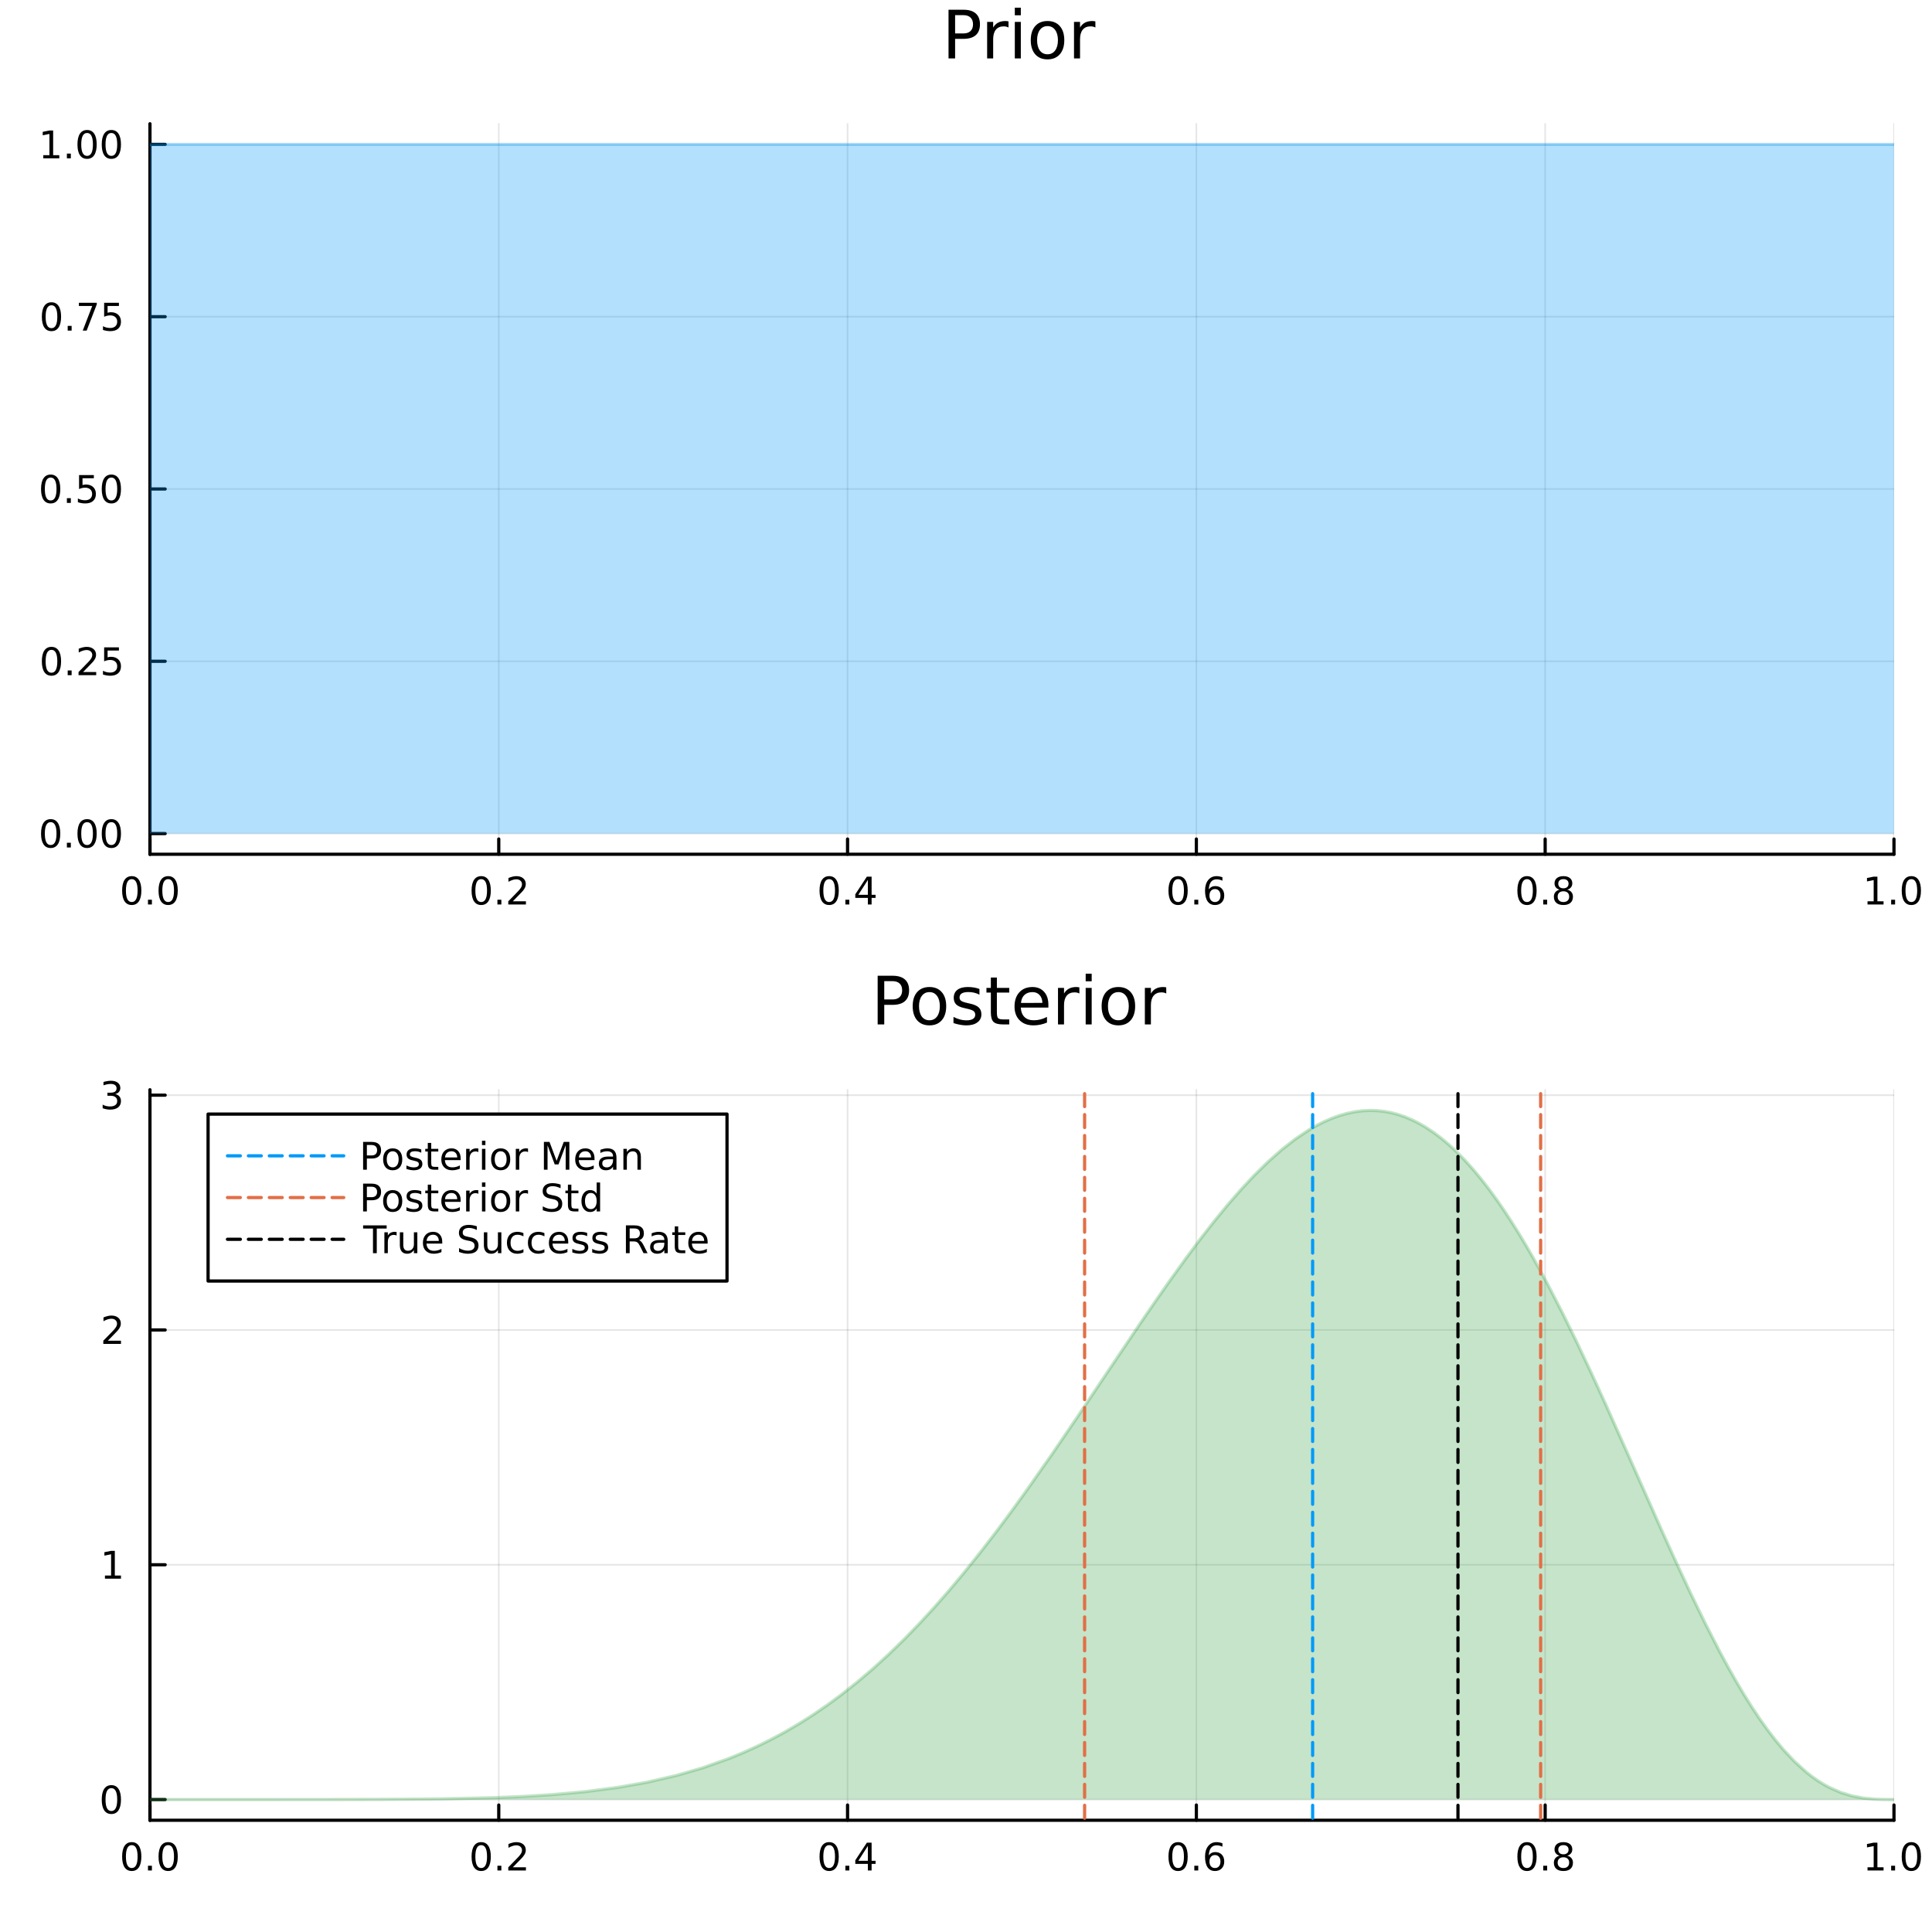 <svg xmlns="http://www.w3.org/2000/svg" xmlns:xlink="http://www.w3.org/1999/xlink" width="600" height="600" viewBox="0 0 2400 2400">
<rect x="0" y="0" width="2400" height="2400" fill="#333333" stroke="none"/>
<defs>
  <clipPath id="clip270">
    <rect x="0" y="0" width="2400" height="2400"></rect>
  </clipPath>
</defs>
<path clip-path="url(#clip270)" d="M0 2400 L2400 2400 L2400 0 L0 0  Z" fill="#ffffff" fill-rule="evenodd" fill-opacity="1"></path>
<defs>
  <clipPath id="clip271">
    <rect x="480" y="240" width="1681" height="1681"></rect>
  </clipPath>
</defs>
<path clip-path="url(#clip270)" d="M186.274 1061.17 L2352.76 1061.17 L2352.76 153.712 L186.274 153.712  Z" fill="#ffffff" fill-rule="evenodd" fill-opacity="1"></path>
<defs>
  <clipPath id="clip272">
    <rect x="186" y="153" width="2167" height="908"></rect>
  </clipPath>
</defs>
<polyline clip-path="url(#clip272)" style="stroke:#000000; stroke-linecap:round; stroke-linejoin:round; stroke-width:2; stroke-opacity:0.1; fill:none" points="186.274,1061.17 186.274,153.712 "></polyline>
<polyline clip-path="url(#clip272)" style="stroke:#000000; stroke-linecap:round; stroke-linejoin:round; stroke-width:2; stroke-opacity:0.1; fill:none" points="619.57,1061.17 619.57,153.712 "></polyline>
<polyline clip-path="url(#clip272)" style="stroke:#000000; stroke-linecap:round; stroke-linejoin:round; stroke-width:2; stroke-opacity:0.1; fill:none" points="1052.87,1061.17 1052.87,153.712 "></polyline>
<polyline clip-path="url(#clip272)" style="stroke:#000000; stroke-linecap:round; stroke-linejoin:round; stroke-width:2; stroke-opacity:0.1; fill:none" points="1486.16,1061.17 1486.16,153.712 "></polyline>
<polyline clip-path="url(#clip272)" style="stroke:#000000; stroke-linecap:round; stroke-linejoin:round; stroke-width:2; stroke-opacity:0.1; fill:none" points="1919.46,1061.17 1919.46,153.712 "></polyline>
<polyline clip-path="url(#clip272)" style="stroke:#000000; stroke-linecap:round; stroke-linejoin:round; stroke-width:2; stroke-opacity:0.1; fill:none" points="2352.76,1061.17 2352.76,153.712 "></polyline>
<polyline clip-path="url(#clip270)" style="stroke:#000000; stroke-linecap:round; stroke-linejoin:round; stroke-width:4; stroke-opacity:1; fill:none" points="186.274,1061.17 2352.76,1061.17 "></polyline>
<polyline clip-path="url(#clip270)" style="stroke:#000000; stroke-linecap:round; stroke-linejoin:round; stroke-width:4; stroke-opacity:1; fill:none" points="186.274,1061.17 186.274,1042.27 "></polyline>
<polyline clip-path="url(#clip270)" style="stroke:#000000; stroke-linecap:round; stroke-linejoin:round; stroke-width:4; stroke-opacity:1; fill:none" points="619.57,1061.17 619.57,1042.27 "></polyline>
<polyline clip-path="url(#clip270)" style="stroke:#000000; stroke-linecap:round; stroke-linejoin:round; stroke-width:4; stroke-opacity:1; fill:none" points="1052.87,1061.17 1052.87,1042.27 "></polyline>
<polyline clip-path="url(#clip270)" style="stroke:#000000; stroke-linecap:round; stroke-linejoin:round; stroke-width:4; stroke-opacity:1; fill:none" points="1486.16,1061.17 1486.16,1042.27 "></polyline>
<polyline clip-path="url(#clip270)" style="stroke:#000000; stroke-linecap:round; stroke-linejoin:round; stroke-width:4; stroke-opacity:1; fill:none" points="1919.46,1061.17 1919.46,1042.27 "></polyline>
<polyline clip-path="url(#clip270)" style="stroke:#000000; stroke-linecap:round; stroke-linejoin:round; stroke-width:4; stroke-opacity:1; fill:none" points="2352.76,1061.17 2352.76,1042.27 "></polyline>
<path clip-path="url(#clip270)" d="M163.658 1092.09 Q160.047 1092.09 158.219 1095.65 Q156.413 1099.19 156.413 1106.32 Q156.413 1113.43 158.219 1116.99 Q160.047 1120.54 163.658 1120.54 Q167.293 1120.54 169.098 1116.99 Q170.927 1113.43 170.927 1106.32 Q170.927 1099.19 169.098 1095.65 Q167.293 1092.09 163.658 1092.09 M163.658 1088.38 Q169.469 1088.38 172.524 1092.99 Q175.603 1097.57 175.603 1106.32 Q175.603 1115.05 172.524 1119.66 Q169.469 1124.24 163.658 1124.24 Q157.848 1124.24 154.77 1119.66 Q151.714 1115.05 151.714 1106.32 Q151.714 1097.57 154.77 1092.99 Q157.848 1088.38 163.658 1088.38 Z" fill="#000000" fill-rule="nonzero" fill-opacity="1"></path><path clip-path="url(#clip270)" d="M183.82 1117.69 L188.705 1117.69 L188.705 1123.57 L183.82 1123.57 L183.82 1117.69 Z" fill="#000000" fill-rule="nonzero" fill-opacity="1"></path><path clip-path="url(#clip270)" d="M208.89 1092.09 Q205.279 1092.09 203.45 1095.65 Q201.644 1099.19 201.644 1106.32 Q201.644 1113.43 203.45 1116.99 Q205.279 1120.54 208.89 1120.54 Q212.524 1120.54 214.329 1116.99 Q216.158 1113.43 216.158 1106.32 Q216.158 1099.19 214.329 1095.65 Q212.524 1092.09 208.89 1092.09 M208.89 1088.38 Q214.7 1088.38 217.755 1092.99 Q220.834 1097.57 220.834 1106.32 Q220.834 1115.05 217.755 1119.66 Q214.7 1124.24 208.89 1124.24 Q203.079 1124.24 200.001 1119.66 Q196.945 1115.05 196.945 1106.32 Q196.945 1097.57 200.001 1092.99 Q203.079 1088.38 208.89 1088.38 Z" fill="#000000" fill-rule="nonzero" fill-opacity="1"></path><path clip-path="url(#clip270)" d="M597.753 1092.09 Q594.142 1092.09 592.314 1095.65 Q590.508 1099.19 590.508 1106.32 Q590.508 1113.43 592.314 1116.99 Q594.142 1120.54 597.753 1120.54 Q601.388 1120.54 603.193 1116.99 Q605.022 1113.43 605.022 1106.32 Q605.022 1099.19 603.193 1095.65 Q601.388 1092.09 597.753 1092.09 M597.753 1088.38 Q603.564 1088.38 606.619 1092.99 Q609.698 1097.57 609.698 1106.32 Q609.698 1115.05 606.619 1119.66 Q603.564 1124.24 597.753 1124.24 Q591.943 1124.24 588.865 1119.66 Q585.809 1115.05 585.809 1106.32 Q585.809 1097.57 588.865 1092.99 Q591.943 1088.38 597.753 1088.38 Z" fill="#000000" fill-rule="nonzero" fill-opacity="1"></path><path clip-path="url(#clip270)" d="M617.915 1117.69 L622.8 1117.69 L622.8 1123.57 L617.915 1123.57 L617.915 1117.69 Z" fill="#000000" fill-rule="nonzero" fill-opacity="1"></path><path clip-path="url(#clip270)" d="M637.012 1119.63 L653.332 1119.63 L653.332 1123.57 L631.387 1123.57 L631.387 1119.63 Q634.049 1116.88 638.633 1112.25 Q643.239 1107.6 644.42 1106.25 Q646.665 1103.73 647.545 1101.99 Q648.448 1100.23 648.448 1098.54 Q648.448 1095.79 646.503 1094.05 Q644.582 1092.32 641.48 1092.32 Q639.281 1092.32 636.827 1093.08 Q634.397 1093.85 631.619 1095.4 L631.619 1090.67 Q634.443 1089.54 636.897 1088.96 Q639.35 1088.38 641.387 1088.38 Q646.758 1088.38 649.952 1091.07 Q653.147 1093.75 653.147 1098.24 Q653.147 1100.37 652.336 1102.29 Q651.549 1104.19 649.443 1106.79 Q648.864 1107.46 645.762 1110.67 Q642.661 1113.87 637.012 1119.63 Z" fill="#000000" fill-rule="nonzero" fill-opacity="1"></path><path clip-path="url(#clip270)" d="M1030.01 1092.09 Q1026.4 1092.09 1024.57 1095.65 Q1022.76 1099.19 1022.76 1106.32 Q1022.76 1113.43 1024.57 1116.99 Q1026.4 1120.54 1030.01 1120.54 Q1033.64 1120.54 1035.45 1116.99 Q1037.28 1113.43 1037.28 1106.32 Q1037.28 1099.19 1035.45 1095.65 Q1033.64 1092.09 1030.01 1092.09 M1030.01 1088.38 Q1035.82 1088.38 1038.87 1092.99 Q1041.95 1097.57 1041.95 1106.32 Q1041.95 1115.05 1038.87 1119.66 Q1035.82 1124.24 1030.01 1124.24 Q1024.2 1124.24 1021.12 1119.66 Q1018.06 1115.05 1018.06 1106.32 Q1018.06 1097.57 1021.12 1092.99 Q1024.2 1088.38 1030.01 1088.38 Z" fill="#000000" fill-rule="nonzero" fill-opacity="1"></path><path clip-path="url(#clip270)" d="M1050.17 1117.69 L1055.05 1117.69 L1055.05 1123.57 L1050.17 1123.57 L1050.17 1117.69 Z" fill="#000000" fill-rule="nonzero" fill-opacity="1"></path><path clip-path="url(#clip270)" d="M1078.09 1093.08 L1066.28 1111.53 L1078.09 1111.53 L1078.09 1093.08 M1076.86 1089.01 L1082.74 1089.01 L1082.74 1111.53 L1087.67 1111.53 L1087.67 1115.42 L1082.74 1115.42 L1082.74 1123.57 L1078.09 1123.57 L1078.09 1115.42 L1062.48 1115.42 L1062.48 1110.91 L1076.86 1089.01 Z" fill="#000000" fill-rule="nonzero" fill-opacity="1"></path><path clip-path="url(#clip270)" d="M1463.47 1092.09 Q1459.86 1092.09 1458.03 1095.65 Q1456.22 1099.19 1456.22 1106.32 Q1456.22 1113.43 1458.03 1116.99 Q1459.86 1120.54 1463.47 1120.54 Q1467.1 1120.54 1468.91 1116.99 Q1470.73 1113.43 1470.73 1106.32 Q1470.73 1099.19 1468.91 1095.65 Q1467.1 1092.09 1463.47 1092.09 M1463.47 1088.38 Q1469.28 1088.38 1472.33 1092.99 Q1475.41 1097.57 1475.41 1106.32 Q1475.41 1115.05 1472.33 1119.66 Q1469.28 1124.24 1463.47 1124.24 Q1457.66 1124.24 1454.58 1119.66 Q1451.52 1115.05 1451.52 1106.32 Q1451.52 1097.57 1454.58 1092.99 Q1457.66 1088.38 1463.47 1088.38 Z" fill="#000000" fill-rule="nonzero" fill-opacity="1"></path><path clip-path="url(#clip270)" d="M1483.63 1117.69 L1488.51 1117.69 L1488.51 1123.57 L1483.63 1123.57 L1483.63 1117.69 Z" fill="#000000" fill-rule="nonzero" fill-opacity="1"></path><path clip-path="url(#clip270)" d="M1509.28 1104.42 Q1506.13 1104.42 1504.28 1106.58 Q1502.45 1108.73 1502.45 1112.48 Q1502.45 1116.21 1504.28 1118.38 Q1506.13 1120.54 1509.28 1120.54 Q1512.42 1120.54 1514.25 1118.38 Q1516.11 1116.21 1516.11 1112.48 Q1516.11 1108.73 1514.25 1106.58 Q1512.42 1104.42 1509.28 1104.42 M1518.56 1089.77 L1518.56 1094.03 Q1516.8 1093.2 1514.99 1092.76 Q1513.21 1092.32 1511.45 1092.32 Q1506.82 1092.32 1504.37 1095.44 Q1501.94 1098.57 1501.59 1104.89 Q1502.96 1102.87 1505.02 1101.81 Q1507.08 1100.72 1509.55 1100.72 Q1514.76 1100.72 1517.77 1103.89 Q1520.8 1107.04 1520.8 1112.48 Q1520.8 1117.8 1517.66 1121.02 Q1514.51 1124.24 1509.28 1124.24 Q1503.28 1124.24 1500.11 1119.66 Q1496.94 1115.05 1496.94 1106.32 Q1496.94 1098.13 1500.83 1093.27 Q1504.72 1088.38 1511.27 1088.38 Q1513.03 1088.38 1514.81 1088.73 Q1516.61 1089.08 1518.56 1089.77 Z" fill="#000000" fill-rule="nonzero" fill-opacity="1"></path><path clip-path="url(#clip270)" d="M1896.89 1092.09 Q1893.28 1092.09 1891.45 1095.65 Q1889.64 1099.19 1889.64 1106.32 Q1889.64 1113.43 1891.45 1116.99 Q1893.28 1120.54 1896.89 1120.54 Q1900.52 1120.54 1902.33 1116.99 Q1904.16 1113.43 1904.16 1106.32 Q1904.16 1099.19 1902.33 1095.65 Q1900.52 1092.09 1896.89 1092.09 M1896.89 1088.38 Q1902.7 1088.38 1905.76 1092.99 Q1908.83 1097.57 1908.83 1106.32 Q1908.83 1115.05 1905.76 1119.66 Q1902.7 1124.24 1896.89 1124.24 Q1891.08 1124.24 1888 1119.66 Q1884.95 1115.05 1884.95 1106.32 Q1884.95 1097.57 1888 1092.99 Q1891.08 1088.38 1896.89 1088.38 Z" fill="#000000" fill-rule="nonzero" fill-opacity="1"></path><path clip-path="url(#clip270)" d="M1917.05 1117.69 L1921.94 1117.69 L1921.94 1123.57 L1917.05 1123.57 L1917.05 1117.69 Z" fill="#000000" fill-rule="nonzero" fill-opacity="1"></path><path clip-path="url(#clip270)" d="M1942.12 1107.16 Q1938.79 1107.16 1936.87 1108.94 Q1934.97 1110.72 1934.97 1113.85 Q1934.97 1116.97 1936.87 1118.75 Q1938.79 1120.54 1942.12 1120.54 Q1945.45 1120.54 1947.38 1118.75 Q1949.3 1116.95 1949.3 1113.85 Q1949.3 1110.72 1947.38 1108.94 Q1945.48 1107.16 1942.12 1107.16 M1937.45 1105.17 Q1934.44 1104.42 1932.75 1102.36 Q1931.08 1100.3 1931.08 1097.34 Q1931.08 1093.2 1934.02 1090.79 Q1936.98 1088.38 1942.12 1088.38 Q1947.28 1088.38 1950.22 1090.79 Q1953.16 1093.2 1953.16 1097.34 Q1953.16 1100.3 1951.47 1102.36 Q1949.81 1104.42 1946.82 1105.17 Q1950.2 1105.95 1952.08 1108.24 Q1953.97 1110.54 1953.97 1113.85 Q1953.97 1118.87 1950.89 1121.55 Q1947.84 1124.24 1942.12 1124.24 Q1936.4 1124.24 1933.33 1121.55 Q1930.27 1118.87 1930.27 1113.85 Q1930.27 1110.54 1932.17 1108.24 Q1934.07 1105.95 1937.45 1105.17 M1935.73 1097.78 Q1935.73 1100.47 1937.4 1101.97 Q1939.09 1103.48 1942.12 1103.48 Q1945.13 1103.48 1946.82 1101.97 Q1948.53 1100.47 1948.53 1097.78 Q1948.53 1095.1 1946.82 1093.59 Q1945.13 1092.09 1942.12 1092.09 Q1939.09 1092.09 1937.4 1093.59 Q1935.73 1095.1 1935.73 1097.78 Z" fill="#000000" fill-rule="nonzero" fill-opacity="1"></path><path clip-path="url(#clip270)" d="M2319.91 1119.63 L2327.55 1119.63 L2327.55 1093.27 L2319.24 1094.93 L2319.24 1090.67 L2327.5 1089.01 L2332.18 1089.01 L2332.18 1119.63 L2339.82 1119.63 L2339.82 1123.57 L2319.91 1123.57 L2319.91 1119.63 Z" fill="#000000" fill-rule="nonzero" fill-opacity="1"></path><path clip-path="url(#clip270)" d="M2349.26 1117.69 L2354.14 1117.69 L2354.14 1123.57 L2349.26 1123.57 L2349.26 1117.69 Z" fill="#000000" fill-rule="nonzero" fill-opacity="1"></path><path clip-path="url(#clip270)" d="M2374.33 1092.09 Q2370.72 1092.09 2368.89 1095.65 Q2367.08 1099.19 2367.08 1106.32 Q2367.08 1113.43 2368.89 1116.99 Q2370.72 1120.54 2374.33 1120.54 Q2377.96 1120.54 2379.77 1116.99 Q2381.6 1113.43 2381.6 1106.32 Q2381.6 1099.19 2379.77 1095.65 Q2377.96 1092.09 2374.33 1092.09 M2374.33 1088.38 Q2380.14 1088.38 2383.2 1092.99 Q2386.27 1097.57 2386.27 1106.32 Q2386.27 1115.05 2383.2 1119.66 Q2380.14 1124.24 2374.33 1124.24 Q2368.52 1124.24 2365.44 1119.66 Q2362.39 1115.05 2362.39 1106.32 Q2362.39 1097.57 2365.44 1092.99 Q2368.52 1088.38 2374.33 1088.38 Z" fill="#000000" fill-rule="nonzero" fill-opacity="1"></path><polyline clip-path="url(#clip272)" style="stroke:#000000; stroke-linecap:round; stroke-linejoin:round; stroke-width:2; stroke-opacity:0.1; fill:none" points="186.274,1035.49 2352.76,1035.49 "></polyline>
<polyline clip-path="url(#clip272)" style="stroke:#000000; stroke-linecap:round; stroke-linejoin:round; stroke-width:2; stroke-opacity:0.1; fill:none" points="186.274,821.463 2352.76,821.463 "></polyline>
<polyline clip-path="url(#clip272)" style="stroke:#000000; stroke-linecap:round; stroke-linejoin:round; stroke-width:2; stroke-opacity:0.1; fill:none" points="186.274,607.44 2352.76,607.44 "></polyline>
<polyline clip-path="url(#clip272)" style="stroke:#000000; stroke-linecap:round; stroke-linejoin:round; stroke-width:2; stroke-opacity:0.1; fill:none" points="186.274,393.417 2352.76,393.417 "></polyline>
<polyline clip-path="url(#clip272)" style="stroke:#000000; stroke-linecap:round; stroke-linejoin:round; stroke-width:2; stroke-opacity:0.1; fill:none" points="186.274,179.395 2352.76,179.395 "></polyline>
<polyline clip-path="url(#clip270)" style="stroke:#000000; stroke-linecap:round; stroke-linejoin:round; stroke-width:4; stroke-opacity:1; fill:none" points="186.274,1061.17 186.274,153.712 "></polyline>
<polyline clip-path="url(#clip270)" style="stroke:#000000; stroke-linecap:round; stroke-linejoin:round; stroke-width:4; stroke-opacity:1; fill:none" points="186.274,1035.49 205.172,1035.49 "></polyline>
<polyline clip-path="url(#clip270)" style="stroke:#000000; stroke-linecap:round; stroke-linejoin:round; stroke-width:4; stroke-opacity:1; fill:none" points="186.274,821.463 205.172,821.463 "></polyline>
<polyline clip-path="url(#clip270)" style="stroke:#000000; stroke-linecap:round; stroke-linejoin:round; stroke-width:4; stroke-opacity:1; fill:none" points="186.274,607.44 205.172,607.44 "></polyline>
<polyline clip-path="url(#clip270)" style="stroke:#000000; stroke-linecap:round; stroke-linejoin:round; stroke-width:4; stroke-opacity:1; fill:none" points="186.274,393.417 205.172,393.417 "></polyline>
<polyline clip-path="url(#clip270)" style="stroke:#000000; stroke-linecap:round; stroke-linejoin:round; stroke-width:4; stroke-opacity:1; fill:none" points="186.274,179.395 205.172,179.395 "></polyline>
<path clip-path="url(#clip270)" d="M62.937 1021.28 Q59.325 1021.28 57.497 1024.85 Q55.691 1028.39 55.691 1035.52 Q55.691 1042.63 57.497 1046.19 Q59.325 1049.73 62.937 1049.73 Q66.571 1049.73 68.376 1046.19 Q70.205 1042.63 70.205 1035.52 Q70.205 1028.39 68.376 1024.85 Q66.571 1021.28 62.937 1021.28 M62.937 1017.58 Q68.747 1017.58 71.802 1022.19 Q74.881 1026.77 74.881 1035.52 Q74.881 1044.25 71.802 1048.85 Q68.747 1053.44 62.937 1053.44 Q57.126 1053.44 54.048 1048.85 Q50.992 1044.25 50.992 1035.52 Q50.992 1026.77 54.048 1022.19 Q57.126 1017.58 62.937 1017.58 Z" fill="#000000" fill-rule="nonzero" fill-opacity="1"></path><path clip-path="url(#clip270)" d="M83.098 1046.89 L87.983 1046.89 L87.983 1052.77 L83.098 1052.77 L83.098 1046.89 Z" fill="#000000" fill-rule="nonzero" fill-opacity="1"></path><path clip-path="url(#clip270)" d="M108.168 1021.28 Q104.557 1021.28 102.728 1024.85 Q100.922 1028.39 100.922 1035.52 Q100.922 1042.63 102.728 1046.19 Q104.557 1049.73 108.168 1049.73 Q111.802 1049.73 113.608 1046.19 Q115.436 1042.63 115.436 1035.52 Q115.436 1028.39 113.608 1024.85 Q111.802 1021.28 108.168 1021.28 M108.168 1017.58 Q113.978 1017.58 117.033 1022.19 Q120.112 1026.77 120.112 1035.52 Q120.112 1044.25 117.033 1048.85 Q113.978 1053.44 108.168 1053.44 Q102.358 1053.44 99.279 1048.85 Q96.223 1044.25 96.223 1035.52 Q96.223 1026.77 99.279 1022.19 Q102.358 1017.58 108.168 1017.58 Z" fill="#000000" fill-rule="nonzero" fill-opacity="1"></path><path clip-path="url(#clip270)" d="M138.33 1021.28 Q134.719 1021.28 132.89 1024.85 Q131.084 1028.39 131.084 1035.52 Q131.084 1042.63 132.89 1046.19 Q134.719 1049.73 138.33 1049.73 Q141.964 1049.73 143.769 1046.19 Q145.598 1042.63 145.598 1035.52 Q145.598 1028.39 143.769 1024.85 Q141.964 1021.28 138.33 1021.28 M138.33 1017.58 Q144.14 1017.58 147.195 1022.19 Q150.274 1026.77 150.274 1035.52 Q150.274 1044.25 147.195 1048.85 Q144.14 1053.44 138.33 1053.44 Q132.519 1053.44 129.441 1048.85 Q126.385 1044.25 126.385 1035.52 Q126.385 1026.77 129.441 1022.19 Q132.519 1017.58 138.33 1017.58 Z" fill="#000000" fill-rule="nonzero" fill-opacity="1"></path><path clip-path="url(#clip270)" d="M63.932 807.261 Q60.321 807.261 58.492 810.826 Q56.687 814.368 56.687 821.497 Q56.687 828.604 58.492 832.169 Q60.321 835.71 63.932 835.71 Q67.566 835.71 69.372 832.169 Q71.2 828.604 71.2 821.497 Q71.2 814.368 69.372 810.826 Q67.566 807.261 63.932 807.261 M63.932 803.558 Q69.742 803.558 72.798 808.164 Q75.876 812.747 75.876 821.497 Q75.876 830.224 72.798 834.831 Q69.742 839.414 63.932 839.414 Q58.122 839.414 55.043 834.831 Q51.987 830.224 51.987 821.497 Q51.987 812.747 55.043 808.164 Q58.122 803.558 63.932 803.558 Z" fill="#000000" fill-rule="nonzero" fill-opacity="1"></path><path clip-path="url(#clip270)" d="M84.094 832.863 L88.978 832.863 L88.978 838.743 L84.094 838.743 L84.094 832.863 Z" fill="#000000" fill-rule="nonzero" fill-opacity="1"></path><path clip-path="url(#clip270)" d="M103.191 834.807 L119.51 834.807 L119.51 838.743 L97.566 838.743 L97.566 834.807 Q100.228 832.053 104.811 827.423 Q109.418 822.77 110.598 821.428 Q112.844 818.905 113.723 817.169 Q114.626 815.409 114.626 813.72 Q114.626 810.965 112.682 809.229 Q110.76 807.493 107.658 807.493 Q105.459 807.493 103.006 808.257 Q100.575 809.021 97.797 810.571 L97.797 805.849 Q100.621 804.715 103.075 804.136 Q105.529 803.558 107.566 803.558 Q112.936 803.558 116.131 806.243 Q119.325 808.928 119.325 813.419 Q119.325 815.548 118.515 817.47 Q117.728 819.368 115.621 821.96 Q115.043 822.632 111.941 825.849 Q108.839 829.044 103.191 834.807 Z" fill="#000000" fill-rule="nonzero" fill-opacity="1"></path><path clip-path="url(#clip270)" d="M129.371 804.183 L147.728 804.183 L147.728 808.118 L133.654 808.118 L133.654 816.59 Q134.672 816.243 135.691 816.081 Q136.709 815.895 137.728 815.895 Q143.515 815.895 146.894 819.067 Q150.274 822.238 150.274 827.655 Q150.274 833.233 146.802 836.335 Q143.33 839.414 137.01 839.414 Q134.834 839.414 132.566 839.044 Q130.32 838.673 127.913 837.932 L127.913 833.233 Q129.996 834.368 132.219 834.923 Q134.441 835.479 136.918 835.479 Q140.922 835.479 143.26 833.372 Q145.598 831.266 145.598 827.655 Q145.598 824.044 143.26 821.937 Q140.922 819.831 136.918 819.831 Q135.043 819.831 133.168 820.247 Q131.316 820.664 129.371 821.544 L129.371 804.183 Z" fill="#000000" fill-rule="nonzero" fill-opacity="1"></path><path clip-path="url(#clip270)" d="M62.937 593.239 Q59.325 593.239 57.497 596.803 Q55.691 600.345 55.691 607.475 Q55.691 614.581 57.497 618.146 Q59.325 621.688 62.937 621.688 Q66.571 621.688 68.376 618.146 Q70.205 614.581 70.205 607.475 Q70.205 600.345 68.376 596.803 Q66.571 593.239 62.937 593.239 M62.937 589.535 Q68.747 589.535 71.802 594.141 Q74.881 598.725 74.881 607.475 Q74.881 616.202 71.802 620.808 Q68.747 625.391 62.937 625.391 Q57.126 625.391 54.048 620.808 Q50.992 616.202 50.992 607.475 Q50.992 598.725 54.048 594.141 Q57.126 589.535 62.937 589.535 Z" fill="#000000" fill-rule="nonzero" fill-opacity="1"></path><path clip-path="url(#clip270)" d="M83.098 618.84 L87.983 618.84 L87.983 624.72 L83.098 624.72 L83.098 618.84 Z" fill="#000000" fill-rule="nonzero" fill-opacity="1"></path><path clip-path="url(#clip270)" d="M98.214 590.16 L116.57 590.16 L116.57 594.095 L102.496 594.095 L102.496 602.567 Q103.515 602.22 104.534 602.058 Q105.552 601.873 106.571 601.873 Q112.358 601.873 115.737 605.044 Q119.117 608.215 119.117 613.632 Q119.117 619.211 115.645 622.313 Q112.172 625.391 105.853 625.391 Q103.677 625.391 101.409 625.021 Q99.163 624.651 96.756 623.91 L96.756 619.211 Q98.839 620.345 101.061 620.901 Q103.284 621.456 105.76 621.456 Q109.765 621.456 112.103 619.35 Q114.441 617.243 114.441 613.632 Q114.441 610.021 112.103 607.915 Q109.765 605.808 105.76 605.808 Q103.885 605.808 102.01 606.225 Q100.159 606.641 98.214 607.521 L98.214 590.16 Z" fill="#000000" fill-rule="nonzero" fill-opacity="1"></path><path clip-path="url(#clip270)" d="M138.33 593.239 Q134.719 593.239 132.89 596.803 Q131.084 600.345 131.084 607.475 Q131.084 614.581 132.89 618.146 Q134.719 621.688 138.33 621.688 Q141.964 621.688 143.769 618.146 Q145.598 614.581 145.598 607.475 Q145.598 600.345 143.769 596.803 Q141.964 593.239 138.33 593.239 M138.33 589.535 Q144.14 589.535 147.195 594.141 Q150.274 598.725 150.274 607.475 Q150.274 616.202 147.195 620.808 Q144.14 625.391 138.33 625.391 Q132.519 625.391 129.441 620.808 Q126.385 616.202 126.385 607.475 Q126.385 598.725 129.441 594.141 Q132.519 589.535 138.33 589.535 Z" fill="#000000" fill-rule="nonzero" fill-opacity="1"></path><path clip-path="url(#clip270)" d="M63.932 379.216 Q60.321 379.216 58.492 382.781 Q56.687 386.323 56.687 393.452 Q56.687 400.559 58.492 404.123 Q60.321 407.665 63.932 407.665 Q67.566 407.665 69.372 404.123 Q71.2 400.559 71.2 393.452 Q71.2 386.323 69.372 382.781 Q67.566 379.216 63.932 379.216 M63.932 375.512 Q69.742 375.512 72.798 380.119 Q75.876 384.702 75.876 393.452 Q75.876 402.179 72.798 406.785 Q69.742 411.369 63.932 411.369 Q58.122 411.369 55.043 406.785 Q51.987 402.179 51.987 393.452 Q51.987 384.702 55.043 380.119 Q58.122 375.512 63.932 375.512 Z" fill="#000000" fill-rule="nonzero" fill-opacity="1"></path><path clip-path="url(#clip270)" d="M84.094 404.818 L88.978 404.818 L88.978 410.697 L84.094 410.697 L84.094 404.818 Z" fill="#000000" fill-rule="nonzero" fill-opacity="1"></path><path clip-path="url(#clip270)" d="M97.983 376.137 L120.205 376.137 L120.205 378.128 L107.658 410.697 L102.774 410.697 L114.58 380.073 L97.983 380.073 L97.983 376.137 Z" fill="#000000" fill-rule="nonzero" fill-opacity="1"></path><path clip-path="url(#clip270)" d="M129.371 376.137 L147.728 376.137 L147.728 380.073 L133.654 380.073 L133.654 388.545 Q134.672 388.198 135.691 388.036 Q136.709 387.85 137.728 387.85 Q143.515 387.85 146.894 391.022 Q150.274 394.193 150.274 399.61 Q150.274 405.188 146.802 408.29 Q143.33 411.369 137.01 411.369 Q134.834 411.369 132.566 410.998 Q130.32 410.628 127.913 409.887 L127.913 405.188 Q129.996 406.322 132.219 406.878 Q134.441 407.434 136.918 407.434 Q140.922 407.434 143.26 405.327 Q145.598 403.221 145.598 399.61 Q145.598 395.998 143.26 393.892 Q140.922 391.785 136.918 391.785 Q135.043 391.785 133.168 392.202 Q131.316 392.619 129.371 393.498 L129.371 376.137 Z" fill="#000000" fill-rule="nonzero" fill-opacity="1"></path><path clip-path="url(#clip270)" d="M53.747 192.74 L61.386 192.74 L61.386 166.374 L53.075 168.041 L53.075 163.781 L61.339 162.115 L66.015 162.115 L66.015 192.74 L73.654 192.74 L73.654 196.675 L53.747 196.675 L53.747 192.74 Z" fill="#000000" fill-rule="nonzero" fill-opacity="1"></path><path clip-path="url(#clip270)" d="M83.098 190.795 L87.983 190.795 L87.983 196.675 L83.098 196.675 L83.098 190.795 Z" fill="#000000" fill-rule="nonzero" fill-opacity="1"></path><path clip-path="url(#clip270)" d="M108.168 165.194 Q104.557 165.194 102.728 168.758 Q100.922 172.3 100.922 179.43 Q100.922 186.536 102.728 190.101 Q104.557 193.642 108.168 193.642 Q111.802 193.642 113.608 190.101 Q115.436 186.536 115.436 179.43 Q115.436 172.3 113.608 168.758 Q111.802 165.194 108.168 165.194 M108.168 161.49 Q113.978 161.49 117.033 166.096 Q120.112 170.68 120.112 179.43 Q120.112 188.156 117.033 192.763 Q113.978 197.346 108.168 197.346 Q102.358 197.346 99.279 192.763 Q96.223 188.156 96.223 179.43 Q96.223 170.68 99.279 166.096 Q102.358 161.49 108.168 161.49 Z" fill="#000000" fill-rule="nonzero" fill-opacity="1"></path><path clip-path="url(#clip270)" d="M138.33 165.194 Q134.719 165.194 132.89 168.758 Q131.084 172.3 131.084 179.43 Q131.084 186.536 132.89 190.101 Q134.719 193.642 138.33 193.642 Q141.964 193.642 143.769 190.101 Q145.598 186.536 145.598 179.43 Q145.598 172.3 143.769 168.758 Q141.964 165.194 138.33 165.194 M138.33 161.49 Q144.14 161.49 147.195 166.096 Q150.274 170.68 150.274 179.43 Q150.274 188.156 147.195 192.763 Q144.14 197.346 138.33 197.346 Q132.519 197.346 129.441 192.763 Q126.385 188.156 126.385 179.43 Q126.385 170.68 129.441 166.096 Q132.519 161.49 138.33 161.49 Z" fill="#000000" fill-rule="nonzero" fill-opacity="1"></path><path clip-path="url(#clip270)" d="M1186.47 18.82 L1186.47 41.546 L1196.76 41.546 Q1202.47 41.546 1205.59 38.589 Q1208.71 35.632 1208.71 30.163 Q1208.71 24.735 1205.59 21.778 Q1202.47 18.82 1196.76 18.82 L1186.47 18.82 M1178.29 12.096 L1196.76 12.096 Q1206.93 12.096 1212.11 16.714 Q1217.34 21.292 1217.34 30.163 Q1217.34 39.115 1212.11 43.693 Q1206.93 48.271 1196.76 48.271 L1186.47 48.271 L1186.47 72.576 L1178.29 72.576 L1178.29 12.096 Z" fill="#000000" fill-rule="nonzero" fill-opacity="1"></path><path clip-path="url(#clip270)" d="M1252.83 34.173 Q1251.57 33.444 1250.07 33.12 Q1248.61 32.756 1246.83 32.756 Q1240.51 32.756 1237.11 36.888 Q1233.75 40.979 1233.75 48.676 L1233.75 72.576 L1226.25 72.576 L1226.25 27.206 L1233.75 27.206 L1233.75 34.254 Q1236.09 30.122 1239.86 28.138 Q1243.63 26.112 1249.02 26.112 Q1249.79 26.112 1250.72 26.234 Q1251.65 26.315 1252.78 26.517 L1252.83 34.173 Z" fill="#000000" fill-rule="nonzero" fill-opacity="1"></path><path clip-path="url(#clip270)" d="M1260.64 27.206 L1268.1 27.206 L1268.1 72.576 L1260.64 72.576 L1260.64 27.206 M1260.64 9.544 L1268.1 9.544 L1268.1 18.983 L1260.64 18.983 L1260.64 9.544 Z" fill="#000000" fill-rule="nonzero" fill-opacity="1"></path><path clip-path="url(#clip270)" d="M1301.27 32.431 Q1295.28 32.431 1291.79 37.131 Q1288.31 41.789 1288.31 49.931 Q1288.31 58.074 1291.75 62.773 Q1295.24 67.431 1301.27 67.431 Q1307.23 67.431 1310.71 62.732 Q1314.2 58.033 1314.2 49.931 Q1314.2 41.87 1310.71 37.171 Q1307.23 32.431 1301.27 32.431 M1301.27 26.112 Q1311 26.112 1316.55 32.431 Q1322.1 38.751 1322.1 49.931 Q1322.1 61.071 1316.55 67.431 Q1311 73.751 1301.27 73.751 Q1291.51 73.751 1285.96 67.431 Q1280.45 61.071 1280.45 49.931 Q1280.45 38.751 1285.96 32.431 Q1291.51 26.112 1301.27 26.112 Z" fill="#000000" fill-rule="nonzero" fill-opacity="1"></path><path clip-path="url(#clip270)" d="M1360.74 34.173 Q1359.49 33.444 1357.99 33.12 Q1356.53 32.756 1354.75 32.756 Q1348.43 32.756 1345.02 36.888 Q1341.66 40.979 1341.66 48.676 L1341.66 72.576 L1334.17 72.576 L1334.17 27.206 L1341.66 27.206 L1341.66 34.254 Q1344.01 30.122 1347.78 28.138 Q1351.55 26.112 1356.93 26.112 Q1357.7 26.112 1358.63 26.234 Q1359.57 26.315 1360.7 26.517 L1360.74 34.173 Z" fill="#000000" fill-rule="nonzero" fill-opacity="1"></path><path clip-path="url(#clip272)" d="M186.274 179.395 L200.379 179.395 L330.8 179.395 L409.177 179.395 L475.445 179.395 L547.429 179.395 L613.793 179.395 L684.942 179.395 L767.375 179.395 L840.631 179.395 L904.871 179.395 L974.909 179.395 L1045.36 179.395 L1123.26 179.395 L1197.38 179.395 L1274.44 179.395 L1339.31 179.395 L1418.51 179.395 L1491.06 179.395 L1558.07 179.395 L1625.95 179.395 L1702.02 179.395 L1770.95 179.395 L1849.88 179.395 L1922.95 179.395 L1995 179.395 L2064.95 179.395 L2136.65 179.395 L2215.22 179.395 L2329.34 179.395 L2352.76 179.395 L2352.76 1035.49 L2329.34 1035.49 L2215.22 1035.49 L2136.65 1035.49 L2064.95 1035.49 L1995 1035.49 L1922.95 1035.49 L1849.88 1035.49 L1770.95 1035.49 L1702.02 1035.49 L1625.95 1035.49 L1558.07 1035.49 L1491.06 1035.49 L1418.51 1035.49 L1339.31 1035.49 L1274.44 1035.49 L1197.38 1035.49 L1123.26 1035.49 L1045.36 1035.49 L974.909 1035.49 L904.871 1035.49 L840.631 1035.49 L767.375 1035.49 L684.942 1035.49 L613.793 1035.49 L547.429 1035.49 L475.445 1035.49 L409.177 1035.49 L330.8 1035.49 L200.379 1035.49 L186.274 1035.49  Z" fill="#009af9" fill-rule="evenodd" fill-opacity="0.3"></path>
<polyline clip-path="url(#clip272)" style="stroke:#009af9; stroke-linecap:round; stroke-linejoin:round; stroke-width:4; stroke-opacity:0.3; fill:none" points="186.274,179.395 200.379,179.395 330.8,179.395 409.177,179.395 475.445,179.395 547.429,179.395 613.793,179.395 684.942,179.395 767.375,179.395 840.631,179.395 904.871,179.395 974.909,179.395 1045.36,179.395 1123.26,179.395 1197.38,179.395 1274.44,179.395 1339.31,179.395 1418.51,179.395 1491.06,179.395 1558.07,179.395 1625.95,179.395 1702.02,179.395 1770.95,179.395 1849.88,179.395 1922.95,179.395 1995,179.395 2064.95,179.395 2136.65,179.395 2215.22,179.395 2329.34,179.395 2352.76,179.395 "></polyline>
<path clip-path="url(#clip270)" d="M186.274 2261.17 L2352.76 2261.17 L2352.76 1353.71 L186.274 1353.71  Z" fill="#ffffff" fill-rule="evenodd" fill-opacity="1"></path>
<defs>
  <clipPath id="clip273">
    <rect x="186" y="1353" width="2167" height="908"></rect>
  </clipPath>
</defs>
<polyline clip-path="url(#clip273)" style="stroke:#000000; stroke-linecap:round; stroke-linejoin:round; stroke-width:2; stroke-opacity:0.1; fill:none" points="186.274,2261.17 186.274,1353.71 "></polyline>
<polyline clip-path="url(#clip273)" style="stroke:#000000; stroke-linecap:round; stroke-linejoin:round; stroke-width:2; stroke-opacity:0.1; fill:none" points="619.57,2261.17 619.57,1353.71 "></polyline>
<polyline clip-path="url(#clip273)" style="stroke:#000000; stroke-linecap:round; stroke-linejoin:round; stroke-width:2; stroke-opacity:0.1; fill:none" points="1052.87,2261.17 1052.87,1353.71 "></polyline>
<polyline clip-path="url(#clip273)" style="stroke:#000000; stroke-linecap:round; stroke-linejoin:round; stroke-width:2; stroke-opacity:0.1; fill:none" points="1486.16,2261.17 1486.16,1353.71 "></polyline>
<polyline clip-path="url(#clip273)" style="stroke:#000000; stroke-linecap:round; stroke-linejoin:round; stroke-width:2; stroke-opacity:0.1; fill:none" points="1919.46,2261.17 1919.46,1353.71 "></polyline>
<polyline clip-path="url(#clip273)" style="stroke:#000000; stroke-linecap:round; stroke-linejoin:round; stroke-width:2; stroke-opacity:0.1; fill:none" points="2352.76,2261.17 2352.76,1353.71 "></polyline>
<polyline clip-path="url(#clip270)" style="stroke:#000000; stroke-linecap:round; stroke-linejoin:round; stroke-width:4; stroke-opacity:1; fill:none" points="186.274,2261.17 2352.76,2261.17 "></polyline>
<polyline clip-path="url(#clip270)" style="stroke:#000000; stroke-linecap:round; stroke-linejoin:round; stroke-width:4; stroke-opacity:1; fill:none" points="186.274,2261.17 186.274,2242.27 "></polyline>
<polyline clip-path="url(#clip270)" style="stroke:#000000; stroke-linecap:round; stroke-linejoin:round; stroke-width:4; stroke-opacity:1; fill:none" points="619.57,2261.17 619.57,2242.27 "></polyline>
<polyline clip-path="url(#clip270)" style="stroke:#000000; stroke-linecap:round; stroke-linejoin:round; stroke-width:4; stroke-opacity:1; fill:none" points="1052.87,2261.17 1052.87,2242.27 "></polyline>
<polyline clip-path="url(#clip270)" style="stroke:#000000; stroke-linecap:round; stroke-linejoin:round; stroke-width:4; stroke-opacity:1; fill:none" points="1486.16,2261.17 1486.16,2242.27 "></polyline>
<polyline clip-path="url(#clip270)" style="stroke:#000000; stroke-linecap:round; stroke-linejoin:round; stroke-width:4; stroke-opacity:1; fill:none" points="1919.46,2261.17 1919.46,2242.27 "></polyline>
<polyline clip-path="url(#clip270)" style="stroke:#000000; stroke-linecap:round; stroke-linejoin:round; stroke-width:4; stroke-opacity:1; fill:none" points="2352.76,2261.17 2352.76,2242.27 "></polyline>
<path clip-path="url(#clip270)" d="M163.658 2292.09 Q160.047 2292.09 158.219 2295.65 Q156.413 2299.19 156.413 2306.32 Q156.413 2313.43 158.219 2316.99 Q160.047 2320.54 163.658 2320.54 Q167.293 2320.54 169.098 2316.99 Q170.927 2313.43 170.927 2306.32 Q170.927 2299.19 169.098 2295.65 Q167.293 2292.09 163.658 2292.09 M163.658 2288.38 Q169.469 2288.38 172.524 2292.99 Q175.603 2297.57 175.603 2306.32 Q175.603 2315.05 172.524 2319.66 Q169.469 2324.24 163.658 2324.24 Q157.848 2324.24 154.77 2319.66 Q151.714 2315.05 151.714 2306.32 Q151.714 2297.57 154.77 2292.99 Q157.848 2288.38 163.658 2288.38 Z" fill="#000000" fill-rule="nonzero" fill-opacity="1"></path><path clip-path="url(#clip270)" d="M183.82 2317.69 L188.705 2317.69 L188.705 2323.57 L183.82 2323.57 L183.82 2317.69 Z" fill="#000000" fill-rule="nonzero" fill-opacity="1"></path><path clip-path="url(#clip270)" d="M208.89 2292.09 Q205.279 2292.09 203.45 2295.65 Q201.644 2299.19 201.644 2306.32 Q201.644 2313.43 203.45 2316.99 Q205.279 2320.54 208.89 2320.54 Q212.524 2320.54 214.329 2316.99 Q216.158 2313.43 216.158 2306.32 Q216.158 2299.19 214.329 2295.65 Q212.524 2292.09 208.89 2292.09 M208.89 2288.38 Q214.7 2288.38 217.755 2292.99 Q220.834 2297.57 220.834 2306.32 Q220.834 2315.05 217.755 2319.66 Q214.7 2324.24 208.89 2324.24 Q203.079 2324.24 200.001 2319.66 Q196.945 2315.05 196.945 2306.32 Q196.945 2297.57 200.001 2292.99 Q203.079 2288.38 208.89 2288.38 Z" fill="#000000" fill-rule="nonzero" fill-opacity="1"></path><path clip-path="url(#clip270)" d="M597.753 2292.09 Q594.142 2292.09 592.314 2295.65 Q590.508 2299.19 590.508 2306.32 Q590.508 2313.43 592.314 2316.99 Q594.142 2320.54 597.753 2320.54 Q601.388 2320.54 603.193 2316.99 Q605.022 2313.43 605.022 2306.32 Q605.022 2299.19 603.193 2295.65 Q601.388 2292.09 597.753 2292.09 M597.753 2288.38 Q603.564 2288.38 606.619 2292.99 Q609.698 2297.57 609.698 2306.32 Q609.698 2315.05 606.619 2319.66 Q603.564 2324.24 597.753 2324.24 Q591.943 2324.24 588.865 2319.66 Q585.809 2315.05 585.809 2306.32 Q585.809 2297.57 588.865 2292.99 Q591.943 2288.38 597.753 2288.38 Z" fill="#000000" fill-rule="nonzero" fill-opacity="1"></path><path clip-path="url(#clip270)" d="M617.915 2317.69 L622.8 2317.69 L622.8 2323.57 L617.915 2323.57 L617.915 2317.69 Z" fill="#000000" fill-rule="nonzero" fill-opacity="1"></path><path clip-path="url(#clip270)" d="M637.012 2319.63 L653.332 2319.63 L653.332 2323.57 L631.387 2323.57 L631.387 2319.63 Q634.049 2316.88 638.633 2312.25 Q643.239 2307.6 644.42 2306.25 Q646.665 2303.73 647.545 2301.99 Q648.448 2300.23 648.448 2298.54 Q648.448 2295.79 646.503 2294.05 Q644.582 2292.32 641.48 2292.32 Q639.281 2292.32 636.827 2293.08 Q634.397 2293.85 631.619 2295.4 L631.619 2290.67 Q634.443 2289.54 636.897 2288.96 Q639.35 2288.38 641.387 2288.38 Q646.758 2288.38 649.952 2291.07 Q653.147 2293.75 653.147 2298.24 Q653.147 2300.37 652.336 2302.29 Q651.549 2304.19 649.443 2306.79 Q648.864 2307.46 645.762 2310.67 Q642.661 2313.87 637.012 2319.63 Z" fill="#000000" fill-rule="nonzero" fill-opacity="1"></path><path clip-path="url(#clip270)" d="M1030.01 2292.09 Q1026.4 2292.09 1024.57 2295.65 Q1022.76 2299.19 1022.76 2306.32 Q1022.76 2313.43 1024.57 2316.99 Q1026.4 2320.54 1030.01 2320.54 Q1033.64 2320.54 1035.45 2316.99 Q1037.28 2313.43 1037.28 2306.32 Q1037.28 2299.19 1035.45 2295.65 Q1033.64 2292.09 1030.01 2292.09 M1030.01 2288.38 Q1035.82 2288.38 1038.87 2292.99 Q1041.95 2297.57 1041.95 2306.32 Q1041.95 2315.05 1038.87 2319.66 Q1035.82 2324.24 1030.01 2324.24 Q1024.2 2324.24 1021.12 2319.66 Q1018.06 2315.05 1018.06 2306.32 Q1018.06 2297.57 1021.12 2292.99 Q1024.2 2288.38 1030.01 2288.38 Z" fill="#000000" fill-rule="nonzero" fill-opacity="1"></path><path clip-path="url(#clip270)" d="M1050.17 2317.69 L1055.05 2317.69 L1055.05 2323.57 L1050.17 2323.57 L1050.17 2317.69 Z" fill="#000000" fill-rule="nonzero" fill-opacity="1"></path><path clip-path="url(#clip270)" d="M1078.09 2293.08 L1066.28 2311.53 L1078.09 2311.53 L1078.09 2293.08 M1076.86 2289.01 L1082.74 2289.01 L1082.74 2311.53 L1087.67 2311.53 L1087.67 2315.42 L1082.74 2315.42 L1082.74 2323.57 L1078.09 2323.57 L1078.09 2315.42 L1062.48 2315.42 L1062.48 2310.91 L1076.86 2289.01 Z" fill="#000000" fill-rule="nonzero" fill-opacity="1"></path><path clip-path="url(#clip270)" d="M1463.47 2292.09 Q1459.86 2292.09 1458.03 2295.65 Q1456.22 2299.19 1456.22 2306.32 Q1456.22 2313.43 1458.03 2316.99 Q1459.86 2320.54 1463.47 2320.54 Q1467.1 2320.54 1468.91 2316.99 Q1470.73 2313.43 1470.73 2306.32 Q1470.73 2299.19 1468.91 2295.65 Q1467.1 2292.09 1463.47 2292.09 M1463.47 2288.38 Q1469.28 2288.38 1472.33 2292.99 Q1475.41 2297.57 1475.41 2306.32 Q1475.41 2315.05 1472.33 2319.66 Q1469.28 2324.24 1463.47 2324.24 Q1457.66 2324.24 1454.58 2319.66 Q1451.52 2315.05 1451.52 2306.32 Q1451.52 2297.57 1454.58 2292.99 Q1457.66 2288.38 1463.47 2288.38 Z" fill="#000000" fill-rule="nonzero" fill-opacity="1"></path><path clip-path="url(#clip270)" d="M1483.63 2317.69 L1488.51 2317.69 L1488.51 2323.57 L1483.63 2323.57 L1483.63 2317.69 Z" fill="#000000" fill-rule="nonzero" fill-opacity="1"></path><path clip-path="url(#clip270)" d="M1509.28 2304.42 Q1506.13 2304.42 1504.28 2306.58 Q1502.45 2308.73 1502.45 2312.48 Q1502.45 2316.21 1504.28 2318.38 Q1506.13 2320.54 1509.28 2320.54 Q1512.42 2320.54 1514.25 2318.38 Q1516.11 2316.21 1516.11 2312.48 Q1516.11 2308.73 1514.25 2306.58 Q1512.42 2304.42 1509.28 2304.42 M1518.56 2289.77 L1518.56 2294.03 Q1516.8 2293.2 1514.99 2292.76 Q1513.21 2292.32 1511.45 2292.32 Q1506.82 2292.32 1504.37 2295.44 Q1501.94 2298.57 1501.59 2304.89 Q1502.96 2302.87 1505.02 2301.81 Q1507.08 2300.72 1509.55 2300.72 Q1514.76 2300.72 1517.77 2303.89 Q1520.8 2307.04 1520.8 2312.48 Q1520.8 2317.8 1517.66 2321.02 Q1514.51 2324.24 1509.28 2324.24 Q1503.28 2324.24 1500.11 2319.66 Q1496.94 2315.05 1496.94 2306.32 Q1496.94 2298.13 1500.83 2293.27 Q1504.72 2288.38 1511.27 2288.38 Q1513.03 2288.38 1514.81 2288.73 Q1516.61 2289.08 1518.56 2289.77 Z" fill="#000000" fill-rule="nonzero" fill-opacity="1"></path><path clip-path="url(#clip270)" d="M1896.89 2292.09 Q1893.28 2292.09 1891.45 2295.65 Q1889.64 2299.19 1889.64 2306.32 Q1889.64 2313.43 1891.45 2316.99 Q1893.28 2320.54 1896.89 2320.54 Q1900.52 2320.54 1902.33 2316.99 Q1904.16 2313.43 1904.16 2306.32 Q1904.16 2299.19 1902.33 2295.65 Q1900.52 2292.09 1896.89 2292.09 M1896.89 2288.38 Q1902.7 2288.38 1905.76 2292.99 Q1908.83 2297.57 1908.83 2306.32 Q1908.83 2315.05 1905.76 2319.66 Q1902.7 2324.24 1896.89 2324.24 Q1891.08 2324.24 1888 2319.66 Q1884.95 2315.05 1884.95 2306.32 Q1884.95 2297.57 1888 2292.99 Q1891.08 2288.38 1896.89 2288.38 Z" fill="#000000" fill-rule="nonzero" fill-opacity="1"></path><path clip-path="url(#clip270)" d="M1917.05 2317.69 L1921.94 2317.69 L1921.94 2323.57 L1917.05 2323.57 L1917.05 2317.69 Z" fill="#000000" fill-rule="nonzero" fill-opacity="1"></path><path clip-path="url(#clip270)" d="M1942.12 2307.16 Q1938.79 2307.16 1936.87 2308.94 Q1934.97 2310.72 1934.97 2313.85 Q1934.97 2316.97 1936.87 2318.75 Q1938.79 2320.54 1942.12 2320.54 Q1945.45 2320.54 1947.38 2318.75 Q1949.3 2316.95 1949.3 2313.85 Q1949.3 2310.72 1947.38 2308.94 Q1945.48 2307.16 1942.12 2307.16 M1937.45 2305.17 Q1934.44 2304.42 1932.75 2302.36 Q1931.08 2300.3 1931.08 2297.34 Q1931.08 2293.2 1934.02 2290.79 Q1936.98 2288.38 1942.12 2288.38 Q1947.28 2288.38 1950.22 2290.79 Q1953.16 2293.2 1953.16 2297.34 Q1953.16 2300.3 1951.47 2302.36 Q1949.81 2304.42 1946.82 2305.17 Q1950.2 2305.95 1952.08 2308.24 Q1953.97 2310.54 1953.97 2313.85 Q1953.97 2318.87 1950.89 2321.55 Q1947.84 2324.24 1942.12 2324.24 Q1936.4 2324.24 1933.33 2321.55 Q1930.27 2318.87 1930.27 2313.85 Q1930.27 2310.54 1932.17 2308.24 Q1934.07 2305.95 1937.45 2305.17 M1935.73 2297.78 Q1935.73 2300.47 1937.4 2301.97 Q1939.09 2303.48 1942.12 2303.48 Q1945.13 2303.48 1946.82 2301.97 Q1948.53 2300.47 1948.53 2297.78 Q1948.53 2295.1 1946.82 2293.59 Q1945.13 2292.09 1942.12 2292.09 Q1939.09 2292.09 1937.4 2293.59 Q1935.73 2295.1 1935.73 2297.78 Z" fill="#000000" fill-rule="nonzero" fill-opacity="1"></path><path clip-path="url(#clip270)" d="M2319.91 2319.63 L2327.55 2319.63 L2327.55 2293.27 L2319.24 2294.93 L2319.24 2290.67 L2327.5 2289.01 L2332.18 2289.01 L2332.18 2319.63 L2339.82 2319.63 L2339.82 2323.57 L2319.91 2323.57 L2319.91 2319.63 Z" fill="#000000" fill-rule="nonzero" fill-opacity="1"></path><path clip-path="url(#clip270)" d="M2349.26 2317.69 L2354.14 2317.69 L2354.14 2323.57 L2349.26 2323.57 L2349.26 2317.69 Z" fill="#000000" fill-rule="nonzero" fill-opacity="1"></path><path clip-path="url(#clip270)" d="M2374.33 2292.09 Q2370.72 2292.09 2368.89 2295.65 Q2367.08 2299.19 2367.08 2306.32 Q2367.08 2313.43 2368.89 2316.99 Q2370.72 2320.54 2374.33 2320.54 Q2377.96 2320.54 2379.77 2316.99 Q2381.6 2313.43 2381.6 2306.32 Q2381.6 2299.19 2379.77 2295.65 Q2377.96 2292.09 2374.33 2292.09 M2374.33 2288.38 Q2380.14 2288.38 2383.2 2292.99 Q2386.27 2297.57 2386.27 2306.32 Q2386.27 2315.05 2383.2 2319.66 Q2380.14 2324.24 2374.33 2324.24 Q2368.52 2324.24 2365.44 2319.66 Q2362.39 2315.05 2362.39 2306.32 Q2362.39 2297.57 2365.44 2292.99 Q2368.52 2288.38 2374.33 2288.38 Z" fill="#000000" fill-rule="nonzero" fill-opacity="1"></path><polyline clip-path="url(#clip273)" style="stroke:#000000; stroke-linecap:round; stroke-linejoin:round; stroke-width:2; stroke-opacity:0.1; fill:none" points="186.274,2235.49 2352.76,2235.49 "></polyline>
<polyline clip-path="url(#clip273)" style="stroke:#000000; stroke-linecap:round; stroke-linejoin:round; stroke-width:2; stroke-opacity:0.1; fill:none" points="186.274,1943.81 2352.76,1943.81 "></polyline>
<polyline clip-path="url(#clip273)" style="stroke:#000000; stroke-linecap:round; stroke-linejoin:round; stroke-width:2; stroke-opacity:0.1; fill:none" points="186.274,1652.14 2352.76,1652.14 "></polyline>
<polyline clip-path="url(#clip273)" style="stroke:#000000; stroke-linecap:round; stroke-linejoin:round; stroke-width:2; stroke-opacity:0.1; fill:none" points="186.274,1360.46 2352.76,1360.46 "></polyline>
<polyline clip-path="url(#clip270)" style="stroke:#000000; stroke-linecap:round; stroke-linejoin:round; stroke-width:4; stroke-opacity:1; fill:none" points="186.274,2261.17 186.274,1353.71 "></polyline>
<polyline clip-path="url(#clip270)" style="stroke:#000000; stroke-linecap:round; stroke-linejoin:round; stroke-width:4; stroke-opacity:1; fill:none" points="186.274,2235.49 205.172,2235.49 "></polyline>
<polyline clip-path="url(#clip270)" style="stroke:#000000; stroke-linecap:round; stroke-linejoin:round; stroke-width:4; stroke-opacity:1; fill:none" points="186.274,1943.81 205.172,1943.81 "></polyline>
<polyline clip-path="url(#clip270)" style="stroke:#000000; stroke-linecap:round; stroke-linejoin:round; stroke-width:4; stroke-opacity:1; fill:none" points="186.274,1652.14 205.172,1652.14 "></polyline>
<polyline clip-path="url(#clip270)" style="stroke:#000000; stroke-linecap:round; stroke-linejoin:round; stroke-width:4; stroke-opacity:1; fill:none" points="186.274,1360.46 205.172,1360.46 "></polyline>
<path clip-path="url(#clip270)" d="M138.33 2221.28 Q134.719 2221.28 132.89 2224.85 Q131.084 2228.39 131.084 2235.52 Q131.084 2242.63 132.89 2246.19 Q134.719 2249.73 138.33 2249.73 Q141.964 2249.73 143.769 2246.19 Q145.598 2242.63 145.598 2235.52 Q145.598 2228.39 143.769 2224.85 Q141.964 2221.28 138.33 2221.28 M138.33 2217.58 Q144.14 2217.58 147.195 2222.19 Q150.274 2226.77 150.274 2235.52 Q150.274 2244.25 147.195 2248.85 Q144.14 2253.44 138.33 2253.44 Q132.519 2253.44 129.441 2248.85 Q126.385 2244.25 126.385 2235.52 Q126.385 2226.77 129.441 2222.19 Q132.519 2217.58 138.33 2217.58 Z" fill="#000000" fill-rule="nonzero" fill-opacity="1"></path><path clip-path="url(#clip270)" d="M130.367 1957.16 L138.006 1957.16 L138.006 1930.79 L129.695 1932.46 L129.695 1928.2 L137.959 1926.53 L142.635 1926.53 L142.635 1957.16 L150.274 1957.16 L150.274 1961.09 L130.367 1961.09 L130.367 1957.16 Z" fill="#000000" fill-rule="nonzero" fill-opacity="1"></path><path clip-path="url(#clip270)" d="M133.955 1665.48 L150.274 1665.48 L150.274 1669.42 L128.33 1669.42 L128.33 1665.48 Q130.992 1662.73 135.575 1658.1 Q140.181 1653.45 141.362 1652.1 Q143.607 1649.58 144.487 1647.84 Q145.39 1646.08 145.39 1644.4 Q145.39 1641.64 143.445 1639.9 Q141.524 1638.17 138.422 1638.17 Q136.223 1638.17 133.769 1638.93 Q131.339 1639.7 128.561 1641.25 L128.561 1636.52 Q131.385 1635.39 133.839 1634.81 Q136.293 1634.23 138.33 1634.23 Q143.7 1634.23 146.894 1636.92 Q150.089 1639.6 150.089 1644.09 Q150.089 1646.22 149.279 1648.15 Q148.492 1650.04 146.385 1652.64 Q145.806 1653.31 142.705 1656.52 Q139.603 1659.72 133.955 1665.48 Z" fill="#000000" fill-rule="nonzero" fill-opacity="1"></path><path clip-path="url(#clip270)" d="M143.144 1359.11 Q146.501 1359.83 148.376 1362.1 Q150.274 1364.37 150.274 1367.7 Q150.274 1372.81 146.756 1375.62 Q143.237 1378.42 136.756 1378.42 Q134.58 1378.42 132.265 1377.98 Q129.973 1377.56 127.519 1376.7 L127.519 1372.19 Q129.464 1373.32 131.779 1373.9 Q134.094 1374.48 136.617 1374.48 Q141.015 1374.48 143.306 1372.74 Q145.621 1371.01 145.621 1367.7 Q145.621 1364.64 143.468 1362.93 Q141.339 1361.19 137.519 1361.19 L133.492 1361.19 L133.492 1357.35 L137.705 1357.35 Q141.154 1357.35 142.982 1355.99 Q144.811 1354.6 144.811 1352 Q144.811 1349.34 142.913 1347.93 Q141.038 1346.49 137.519 1346.49 Q135.598 1346.49 133.399 1346.91 Q131.2 1347.33 128.561 1348.21 L128.561 1344.04 Q131.223 1343.3 133.538 1342.93 Q135.876 1342.56 137.936 1342.56 Q143.26 1342.56 146.362 1344.99 Q149.464 1347.4 149.464 1351.52 Q149.464 1354.39 147.82 1356.38 Q146.177 1358.35 143.144 1359.11 Z" fill="#000000" fill-rule="nonzero" fill-opacity="1"></path><path clip-path="url(#clip270)" d="M1098.45 1218.82 L1098.45 1241.55 L1108.73 1241.55 Q1114.45 1241.55 1117.57 1238.59 Q1120.68 1235.63 1120.68 1230.16 Q1120.68 1224.73 1117.57 1221.78 Q1114.45 1218.82 1108.73 1218.82 L1098.45 1218.82 M1090.26 1212.1 L1108.73 1212.1 Q1118.9 1212.1 1124.09 1216.71 Q1129.31 1221.29 1129.31 1230.16 Q1129.31 1239.12 1124.09 1243.69 Q1118.9 1248.27 1108.73 1248.27 L1098.45 1248.27 L1098.45 1272.58 L1090.26 1272.58 L1090.26 1212.1 Z" fill="#000000" fill-rule="nonzero" fill-opacity="1"></path><path clip-path="url(#clip270)" d="M1154.59 1232.43 Q1148.6 1232.43 1145.11 1237.13 Q1141.63 1241.79 1141.63 1249.93 Q1141.63 1258.07 1145.07 1262.77 Q1148.55 1267.43 1154.59 1267.43 Q1160.55 1267.43 1164.03 1262.73 Q1167.51 1258.03 1167.51 1249.93 Q1167.51 1241.87 1164.03 1237.17 Q1160.55 1232.43 1154.59 1232.43 M1154.59 1226.11 Q1164.31 1226.11 1169.86 1232.43 Q1175.41 1238.75 1175.41 1249.93 Q1175.41 1261.07 1169.86 1267.43 Q1164.31 1273.75 1154.59 1273.75 Q1144.83 1273.75 1139.28 1267.43 Q1133.77 1261.07 1133.77 1249.93 Q1133.77 1238.75 1139.28 1232.43 Q1144.83 1226.11 1154.59 1226.11 Z" fill="#000000" fill-rule="nonzero" fill-opacity="1"></path><path clip-path="url(#clip270)" d="M1216.69 1228.54 L1216.69 1235.59 Q1213.53 1233.97 1210.13 1233.16 Q1206.73 1232.35 1203.08 1232.35 Q1197.53 1232.35 1194.74 1234.05 Q1191.98 1235.75 1191.98 1239.16 Q1191.98 1241.75 1193.97 1243.25 Q1195.95 1244.71 1201.95 1246.04 L1204.5 1246.61 Q1212.44 1248.31 1215.76 1251.43 Q1219.12 1254.51 1219.12 1260.06 Q1219.12 1266.38 1214.1 1270.06 Q1209.12 1273.75 1200.37 1273.75 Q1196.72 1273.75 1192.75 1273.02 Q1188.82 1272.33 1184.45 1270.92 L1184.45 1263.22 Q1188.58 1265.37 1192.59 1266.46 Q1196.6 1267.51 1200.53 1267.51 Q1205.79 1267.51 1208.63 1265.73 Q1211.47 1263.91 1211.47 1260.63 Q1211.47 1257.59 1209.4 1255.97 Q1207.37 1254.35 1200.45 1252.85 L1197.85 1252.24 Q1190.93 1250.78 1187.85 1247.78 Q1184.77 1244.75 1184.77 1239.48 Q1184.77 1233.08 1189.31 1229.6 Q1193.84 1226.11 1202.19 1226.11 Q1206.32 1226.11 1209.97 1226.72 Q1213.61 1227.33 1216.69 1228.54 Z" fill="#000000" fill-rule="nonzero" fill-opacity="1"></path><path clip-path="url(#clip270)" d="M1238.36 1214.32 L1238.36 1227.21 L1253.72 1227.21 L1253.72 1233 L1238.36 1233 L1238.36 1257.63 Q1238.36 1263.18 1239.86 1264.76 Q1241.4 1266.34 1246.06 1266.34 L1253.72 1266.34 L1253.72 1272.58 L1246.06 1272.58 Q1237.43 1272.58 1234.15 1269.38 Q1230.87 1266.14 1230.87 1257.63 L1230.87 1233 L1225.4 1233 L1225.4 1227.21 L1230.87 1227.21 L1230.87 1214.32 L1238.36 1214.32 Z" fill="#000000" fill-rule="nonzero" fill-opacity="1"></path><path clip-path="url(#clip270)" d="M1302.33 1248.03 L1302.33 1251.67 L1268.06 1251.67 Q1268.54 1259.37 1272.67 1263.42 Q1276.85 1267.43 1284.26 1267.43 Q1288.55 1267.43 1292.56 1266.38 Q1296.62 1265.32 1300.59 1263.22 L1300.59 1270.27 Q1296.57 1271.97 1292.36 1272.86 Q1288.15 1273.75 1283.81 1273.75 Q1272.96 1273.75 1266.6 1267.43 Q1260.28 1261.11 1260.28 1250.34 Q1260.28 1239.2 1266.27 1232.67 Q1272.31 1226.11 1282.52 1226.11 Q1291.67 1226.11 1296.98 1232.03 Q1302.33 1237.9 1302.33 1248.03 M1294.87 1245.84 Q1294.79 1239.72 1291.43 1236.08 Q1288.11 1232.43 1282.6 1232.43 Q1276.36 1232.43 1272.59 1235.96 Q1268.87 1239.48 1268.3 1245.88 L1294.87 1245.84 Z" fill="#000000" fill-rule="nonzero" fill-opacity="1"></path><path clip-path="url(#clip270)" d="M1340.85 1234.17 Q1339.6 1233.44 1338.1 1233.12 Q1336.64 1232.76 1334.86 1232.76 Q1328.54 1232.76 1325.13 1236.89 Q1321.77 1240.98 1321.77 1248.68 L1321.77 1272.58 L1314.28 1272.58 L1314.28 1227.21 L1321.77 1227.21 L1321.77 1234.25 Q1324.12 1230.12 1327.89 1228.14 Q1331.66 1226.11 1337.04 1226.11 Q1337.81 1226.11 1338.74 1226.23 Q1339.68 1226.31 1340.81 1226.52 L1340.85 1234.17 Z" fill="#000000" fill-rule="nonzero" fill-opacity="1"></path><path clip-path="url(#clip270)" d="M1348.67 1227.21 L1356.12 1227.21 L1356.12 1272.58 L1348.67 1272.58 L1348.67 1227.21 M1348.67 1209.54 L1356.12 1209.54 L1356.12 1218.98 L1348.67 1218.98 L1348.67 1209.54 Z" fill="#000000" fill-rule="nonzero" fill-opacity="1"></path><path clip-path="url(#clip270)" d="M1389.3 1232.43 Q1383.3 1232.43 1379.82 1237.13 Q1376.34 1241.79 1376.34 1249.93 Q1376.34 1258.07 1379.78 1262.77 Q1383.26 1267.43 1389.3 1267.43 Q1395.26 1267.43 1398.74 1262.73 Q1402.22 1258.03 1402.22 1249.93 Q1402.22 1241.87 1398.74 1237.17 Q1395.26 1232.43 1389.3 1232.43 M1389.3 1226.11 Q1399.02 1226.11 1404.57 1232.43 Q1410.12 1238.75 1410.12 1249.93 Q1410.12 1261.07 1404.57 1267.43 Q1399.02 1273.75 1389.3 1273.75 Q1379.54 1273.75 1373.99 1267.43 Q1368.48 1261.07 1368.48 1249.93 Q1368.48 1238.75 1373.99 1232.43 Q1379.54 1226.11 1389.3 1226.11 Z" fill="#000000" fill-rule="nonzero" fill-opacity="1"></path><path clip-path="url(#clip270)" d="M1448.77 1234.17 Q1447.51 1233.44 1446.01 1233.12 Q1444.55 1232.76 1442.77 1232.76 Q1436.45 1232.76 1433.05 1236.89 Q1429.69 1240.98 1429.69 1248.68 L1429.69 1272.58 L1422.19 1272.58 L1422.19 1227.21 L1429.69 1227.21 L1429.69 1234.25 Q1432.04 1230.12 1435.8 1228.14 Q1439.57 1226.11 1444.96 1226.11 Q1445.73 1226.11 1446.66 1226.23 Q1447.59 1226.31 1448.73 1226.52 L1448.77 1234.17 Z" fill="#000000" fill-rule="nonzero" fill-opacity="1"></path><path clip-path="url(#clip273)" d="M186.274 2235.49 L200.379 2235.49 L330.8 2235.48 L409.177 2235.45 L475.445 2235.3 L547.429 2234.69 L613.793 2233.17 L649.367 2231.67 L684.942 2229.47 L726.158 2225.76 L767.375 2220.42 L804.003 2213.93 L840.631 2205.47 L872.751 2196.12 L904.871 2184.73 L922.38 2177.56 L939.89 2169.68 L957.399 2161.04 L974.909 2151.61 L992.522 2141.29 L1010.14 2130.1 L1027.75 2118.03 L1045.36 2105.05 L1064.84 2089.6 L1084.31 2073.01 L1103.79 2055.24 L1123.26 2036.31 L1141.79 2017.22 L1160.32 1997.1 L1178.85 1975.97 L1197.38 1953.87 L1216.64 1929.9 L1235.91 1904.99 L1255.17 1879.21 L1274.44 1852.64 L1306.88 1806.42 L1339.31 1758.81 L1378.91 1699.75 L1418.51 1640.97 L1436.65 1614.56 L1454.79 1588.69 L1472.93 1563.52 L1491.06 1539.24 L1507.82 1517.75 L1524.57 1497.29 L1541.32 1478.02 L1558.07 1460.07 L1575.04 1443.37 L1592.01 1428.31 L1608.98 1415.03 L1625.95 1403.67 L1635.46 1398.18 L1644.97 1393.36 L1654.48 1389.21 L1663.99 1385.77 L1673.49 1383.06 L1683 1381.08 L1692.51 1379.85 L1702.02 1379.39 L1710.64 1379.66 L1719.25 1380.58 L1727.87 1382.16 L1736.49 1384.4 L1745.1 1387.33 L1753.72 1390.93 L1762.34 1395.22 L1770.95 1400.2 L1780.82 1406.74 L1790.69 1414.18 L1800.55 1422.53 L1810.42 1431.77 L1820.28 1441.9 L1830.15 1452.91 L1840.01 1464.78 L1849.88 1477.5 L1859.01 1490.03 L1868.15 1503.26 L1877.28 1517.16 L1886.42 1531.72 L1895.55 1546.93 L1904.68 1562.74 L1913.82 1579.14 L1922.95 1596.1 L1940.96 1631.04 L1958.98 1667.77 L1976.99 1705.99 L1995 1745.37 L2029.97 1823.88 L2064.95 1902.68 L2082.87 1942.21 L2100.8 1980.61 L2118.73 2017.47 L2136.65 2052.37 L2146.47 2070.51 L2156.29 2087.9 L2166.11 2104.46 L2175.94 2120.15 L2185.76 2134.91 L2195.58 2148.7 L2205.4 2161.49 L2215.22 2173.24 L2229.48 2188.42 L2243.75 2201.32 L2250.88 2206.91 L2258.01 2211.94 L2265.15 2216.41 L2272.28 2220.35 L2286.55 2226.64 L2300.81 2231.01 L2315.08 2233.69 L2329.34 2235.03 L2335.2 2235.29 L2341.05 2235.43 L2346.9 2235.48 L2352.76 2235.49 L2352.76 2235.49 L2346.9 2235.49 L2341.05 2235.49 L2335.2 2235.49 L2329.34 2235.49 L2315.08 2235.49 L2300.81 2235.49 L2286.55 2235.49 L2272.28 2235.49 L2265.15 2235.49 L2258.01 2235.49 L2250.88 2235.49 L2243.75 2235.49 L2229.48 2235.49 L2215.22 2235.49 L2205.4 2235.49 L2195.58 2235.49 L2185.76 2235.49 L2175.94 2235.49 L2166.11 2235.49 L2156.29 2235.49 L2146.47 2235.49 L2136.65 2235.49 L2118.73 2235.49 L2100.8 2235.49 L2082.87 2235.49 L2064.95 2235.49 L2029.97 2235.49 L1995 2235.49 L1976.99 2235.49 L1958.98 2235.49 L1940.96 2235.49 L1922.95 2235.49 L1913.82 2235.49 L1904.68 2235.49 L1895.55 2235.49 L1886.42 2235.49 L1877.28 2235.49 L1868.15 2235.49 L1859.01 2235.49 L1849.88 2235.49 L1840.01 2235.49 L1830.15 2235.49 L1820.28 2235.49 L1810.42 2235.49 L1800.55 2235.49 L1790.69 2235.49 L1780.82 2235.49 L1770.95 2235.49 L1762.34 2235.49 L1753.72 2235.49 L1745.1 2235.49 L1736.49 2235.49 L1727.87 2235.49 L1719.25 2235.49 L1710.64 2235.49 L1702.02 2235.49 L1692.51 2235.49 L1683 2235.49 L1673.49 2235.49 L1663.99 2235.49 L1654.48 2235.49 L1644.97 2235.49 L1635.46 2235.49 L1625.95 2235.49 L1608.98 2235.49 L1592.01 2235.49 L1575.04 2235.49 L1558.07 2235.49 L1541.32 2235.49 L1524.57 2235.49 L1507.82 2235.49 L1491.06 2235.49 L1472.93 2235.49 L1454.79 2235.49 L1436.65 2235.49 L1418.51 2235.49 L1378.91 2235.49 L1339.31 2235.49 L1306.88 2235.49 L1274.44 2235.49 L1255.17 2235.49 L1235.91 2235.49 L1216.64 2235.49 L1197.38 2235.49 L1178.85 2235.49 L1160.32 2235.49 L1141.79 2235.49 L1123.26 2235.49 L1103.79 2235.49 L1084.31 2235.49 L1064.84 2235.49 L1045.36 2235.49 L1027.75 2235.49 L1010.14 2235.49 L992.522 2235.49 L974.909 2235.49 L957.399 2235.49 L939.89 2235.49 L922.38 2235.49 L904.871 2235.49 L872.751 2235.49 L840.631 2235.49 L804.003 2235.49 L767.375 2235.49 L726.158 2235.49 L684.942 2235.49 L649.367 2235.49 L613.793 2235.49 L547.429 2235.49 L475.445 2235.49 L409.177 2235.49 L330.8 2235.49 L200.379 2235.49 L186.274 2235.49  Z" fill="#3da44d" fill-rule="evenodd" fill-opacity="0.3"></path>
<polyline clip-path="url(#clip273)" style="stroke:#3da44d; stroke-linecap:round; stroke-linejoin:round; stroke-width:4; stroke-opacity:0.3; fill:none" points="186.274,2235.49 200.379,2235.49 330.8,2235.48 409.177,2235.45 475.445,2235.3 547.429,2234.69 613.793,2233.17 649.367,2231.67 684.942,2229.47 726.158,2225.76 767.375,2220.42 804.003,2213.93 840.631,2205.47 872.751,2196.12 904.871,2184.73 922.38,2177.56 939.89,2169.68 957.399,2161.04 974.909,2151.61 992.522,2141.29 1010.14,2130.1 1027.75,2118.03 1045.36,2105.05 1064.84,2089.6 1084.31,2073.01 1103.79,2055.24 1123.26,2036.31 1141.79,2017.22 1160.32,1997.1 1178.85,1975.97 1197.38,1953.87 1216.64,1929.9 1235.91,1904.99 1255.17,1879.21 1274.44,1852.64 1306.88,1806.42 1339.31,1758.81 1378.91,1699.75 1418.51,1640.97 1436.65,1614.56 1454.79,1588.69 1472.93,1563.52 1491.06,1539.24 1507.82,1517.75 1524.57,1497.29 1541.32,1478.02 1558.07,1460.07 1575.04,1443.37 1592.01,1428.31 1608.98,1415.03 1625.95,1403.67 1635.46,1398.18 1644.97,1393.36 1654.48,1389.21 1663.99,1385.77 1673.49,1383.06 1683,1381.08 1692.51,1379.85 1702.02,1379.39 1710.64,1379.66 1719.25,1380.58 1727.87,1382.16 1736.49,1384.4 1745.1,1387.33 1753.72,1390.93 1762.34,1395.22 1770.95,1400.2 1780.82,1406.74 1790.69,1414.18 1800.55,1422.53 1810.42,1431.77 1820.28,1441.9 1830.15,1452.91 1840.01,1464.78 1849.88,1477.5 1859.01,1490.03 1868.15,1503.26 1877.28,1517.16 1886.42,1531.72 1895.55,1546.93 1904.68,1562.74 1913.82,1579.14 1922.95,1596.1 1940.96,1631.04 1958.98,1667.77 1976.99,1705.99 1995,1745.37 2029.97,1823.88 2064.95,1902.68 2082.87,1942.21 2100.8,1980.61 2118.73,2017.47 2136.65,2052.37 2146.47,2070.51 2156.29,2087.9 2166.11,2104.46 2175.94,2120.15 2185.76,2134.91 2195.58,2148.7 2205.4,2161.49 2215.22,2173.24 2229.48,2188.42 2243.75,2201.32 2250.88,2206.91 2258.01,2211.94 2265.15,2216.41 2272.28,2220.35 2286.55,2226.64 2300.81,2231.01 2315.08,2233.69 2329.34,2235.03 2335.2,2235.29 2341.05,2235.43 2346.9,2235.48 2352.76,2235.49 "></polyline>
<polyline clip-path="url(#clip273)" style="stroke:#009af9; stroke-linecap:round; stroke-linejoin:round; stroke-width:4; stroke-opacity:1; fill:none" stroke-dasharray="16, 10" points="1630.6,3168.62 1630.6,446.256 "></polyline>
<polyline clip-path="url(#clip273)" style="stroke:#e26f46; stroke-linecap:round; stroke-linejoin:round; stroke-width:4; stroke-opacity:1; fill:none" stroke-dasharray="16, 10" points="1347.34,3168.62 1347.34,446.256 "></polyline>
<polyline clip-path="url(#clip273)" style="stroke:#e26f46; stroke-linecap:round; stroke-linejoin:round; stroke-width:4; stroke-opacity:1; fill:none" stroke-dasharray="16, 10" points="1913.85,3168.62 1913.85,446.256 "></polyline>
<polyline clip-path="url(#clip273)" style="stroke:#000000; stroke-linecap:round; stroke-linejoin:round; stroke-width:4; stroke-opacity:1; fill:none" stroke-dasharray="16, 10" points="1811.14,3168.62 1811.14,446.256 "></polyline>
<path clip-path="url(#clip270)" d="M258.49 1591.32 L903.122 1591.32 L903.122 1383.96 L258.49 1383.96  Z" fill="#ffffff" fill-rule="evenodd" fill-opacity="1"></path>
<polyline clip-path="url(#clip270)" style="stroke:#000000; stroke-linecap:round; stroke-linejoin:round; stroke-width:4; stroke-opacity:1; fill:none" points="258.49,1591.32 903.122,1591.32 903.122,1383.96 258.49,1383.96 258.49,1591.32 "></polyline>
<polyline clip-path="url(#clip270)" style="stroke:#009af9; stroke-linecap:round; stroke-linejoin:round; stroke-width:4; stroke-opacity:1; fill:none" stroke-dasharray="16, 10" points="282.562,1435.8 426.994,1435.8 "></polyline>
<path clip-path="url(#clip270)" d="M455.742 1422.36 L455.742 1435.35 L461.622 1435.35 Q464.886 1435.35 466.668 1433.66 Q468.45 1431.97 468.45 1428.84 Q468.45 1425.74 466.668 1424.05 Q464.886 1422.36 461.622 1422.36 L455.742 1422.36 M451.066 1418.52 L461.622 1418.52 Q467.432 1418.52 470.395 1421.16 Q473.381 1423.78 473.381 1428.84 Q473.381 1433.96 470.395 1436.58 Q467.432 1439.19 461.622 1439.19 L455.742 1439.19 L455.742 1453.08 L451.066 1453.08 L451.066 1418.52 Z" fill="#000000" fill-rule="nonzero" fill-opacity="1"></path><path clip-path="url(#clip270)" d="M487.825 1430.14 Q484.399 1430.14 482.409 1432.83 Q480.418 1435.49 480.418 1440.14 Q480.418 1444.79 482.386 1447.48 Q484.376 1450.14 487.825 1450.14 Q491.228 1450.14 493.219 1447.46 Q495.21 1444.77 495.21 1440.14 Q495.21 1435.53 493.219 1432.85 Q491.228 1430.14 487.825 1430.14 M487.825 1426.53 Q493.381 1426.53 496.552 1430.14 Q499.723 1433.75 499.723 1440.14 Q499.723 1446.51 496.552 1450.14 Q493.381 1453.75 487.825 1453.75 Q482.247 1453.75 479.075 1450.14 Q475.927 1446.51 475.927 1440.14 Q475.927 1433.75 479.075 1430.14 Q482.247 1426.53 487.825 1426.53 Z" fill="#000000" fill-rule="nonzero" fill-opacity="1"></path><path clip-path="url(#clip270)" d="M523.311 1427.92 L523.311 1431.95 Q521.506 1431.02 519.561 1430.56 Q517.617 1430.09 515.533 1430.09 Q512.362 1430.09 510.765 1431.07 Q509.191 1432.04 509.191 1433.98 Q509.191 1435.47 510.325 1436.32 Q511.459 1437.15 514.885 1437.92 L516.344 1438.24 Q520.881 1439.21 522.779 1441 Q524.7 1442.76 524.7 1445.93 Q524.7 1449.54 521.83 1451.65 Q518.983 1453.75 513.983 1453.75 Q511.899 1453.75 509.631 1453.34 Q507.385 1452.94 504.885 1452.13 L504.885 1447.73 Q507.246 1448.96 509.538 1449.59 Q511.83 1450.19 514.075 1450.19 Q517.084 1450.19 518.705 1449.17 Q520.325 1448.13 520.325 1446.25 Q520.325 1444.52 519.145 1443.59 Q517.987 1442.66 514.029 1441.81 L512.547 1441.46 Q508.589 1440.63 506.83 1438.91 Q505.071 1437.18 505.071 1434.17 Q505.071 1430.51 507.663 1428.52 Q510.256 1426.53 515.024 1426.53 Q517.385 1426.53 519.469 1426.88 Q521.552 1427.22 523.311 1427.92 Z" fill="#000000" fill-rule="nonzero" fill-opacity="1"></path><path clip-path="url(#clip270)" d="M535.695 1419.79 L535.695 1427.15 L544.469 1427.15 L544.469 1430.47 L535.695 1430.47 L535.695 1444.54 Q535.695 1447.71 536.552 1448.61 Q537.432 1449.52 540.094 1449.52 L544.469 1449.52 L544.469 1453.08 L540.094 1453.08 Q535.163 1453.08 533.288 1451.25 Q531.413 1449.4 531.413 1444.54 L531.413 1430.47 L528.288 1430.47 L528.288 1427.15 L531.413 1427.15 L531.413 1419.79 L535.695 1419.79 Z" fill="#000000" fill-rule="nonzero" fill-opacity="1"></path><path clip-path="url(#clip270)" d="M572.246 1439.05 L572.246 1441.14 L552.663 1441.14 Q552.941 1445.53 555.302 1447.85 Q557.686 1450.14 561.922 1450.14 Q564.376 1450.14 566.667 1449.54 Q568.982 1448.94 571.251 1447.73 L571.251 1451.76 Q568.959 1452.73 566.552 1453.24 Q564.144 1453.75 561.667 1453.75 Q555.464 1453.75 551.83 1450.14 Q548.218 1446.53 548.218 1440.37 Q548.218 1434.01 551.644 1430.28 Q555.093 1426.53 560.927 1426.53 Q566.158 1426.53 569.191 1429.91 Q572.246 1433.27 572.246 1439.05 M567.987 1437.8 Q567.941 1434.31 566.019 1432.22 Q564.121 1430.14 560.973 1430.14 Q557.408 1430.14 555.255 1432.15 Q553.126 1434.17 552.802 1437.83 L567.987 1437.8 Z" fill="#000000" fill-rule="nonzero" fill-opacity="1"></path><path clip-path="url(#clip270)" d="M594.26 1431.14 Q593.542 1430.72 592.686 1430.53 Q591.853 1430.33 590.834 1430.33 Q587.223 1430.33 585.278 1432.69 Q583.357 1435.03 583.357 1439.42 L583.357 1453.08 L579.075 1453.08 L579.075 1427.15 L583.357 1427.15 L583.357 1431.18 Q584.7 1428.82 586.853 1427.69 Q589.005 1426.53 592.084 1426.53 Q592.524 1426.53 593.056 1426.6 Q593.589 1426.65 594.237 1426.76 L594.26 1431.14 Z" fill="#000000" fill-rule="nonzero" fill-opacity="1"></path><path clip-path="url(#clip270)" d="M598.727 1427.15 L602.987 1427.15 L602.987 1453.08 L598.727 1453.08 L598.727 1427.15 M598.727 1417.06 L602.987 1417.06 L602.987 1422.46 L598.727 1422.46 L598.727 1417.06 Z" fill="#000000" fill-rule="nonzero" fill-opacity="1"></path><path clip-path="url(#clip270)" d="M621.945 1430.14 Q618.519 1430.14 616.528 1432.83 Q614.538 1435.49 614.538 1440.14 Q614.538 1444.79 616.505 1447.48 Q618.496 1450.14 621.945 1450.14 Q625.348 1450.14 627.338 1447.46 Q629.329 1444.77 629.329 1440.14 Q629.329 1435.53 627.338 1432.85 Q625.348 1430.14 621.945 1430.14 M621.945 1426.53 Q627.5 1426.53 630.672 1430.14 Q633.843 1433.75 633.843 1440.14 Q633.843 1446.51 630.672 1450.14 Q627.5 1453.75 621.945 1453.75 Q616.366 1453.75 613.195 1450.14 Q610.047 1446.51 610.047 1440.14 Q610.047 1433.75 613.195 1430.14 Q616.366 1426.53 621.945 1426.53 Z" fill="#000000" fill-rule="nonzero" fill-opacity="1"></path><path clip-path="url(#clip270)" d="M655.926 1431.14 Q655.209 1430.72 654.352 1430.53 Q653.519 1430.33 652.5 1430.33 Q648.889 1430.33 646.945 1432.69 Q645.024 1435.03 645.024 1439.42 L645.024 1453.08 L640.741 1453.08 L640.741 1427.15 L645.024 1427.15 L645.024 1431.18 Q646.366 1428.82 648.519 1427.69 Q650.672 1426.53 653.75 1426.53 Q654.19 1426.53 654.723 1426.6 Q655.255 1426.65 655.903 1426.76 L655.926 1431.14 Z" fill="#000000" fill-rule="nonzero" fill-opacity="1"></path><path clip-path="url(#clip270)" d="M675.648 1418.52 L682.616 1418.52 L691.435 1442.04 L700.301 1418.52 L707.269 1418.52 L707.269 1453.08 L702.708 1453.08 L702.708 1422.73 L693.796 1446.44 L689.097 1446.44 L680.185 1422.73 L680.185 1453.08 L675.648 1453.08 L675.648 1418.52 Z" fill="#000000" fill-rule="nonzero" fill-opacity="1"></path><path clip-path="url(#clip270)" d="M738.542 1439.05 L738.542 1441.14 L718.958 1441.14 Q719.236 1445.53 721.597 1447.85 Q723.981 1450.14 728.218 1450.14 Q730.671 1450.14 732.963 1449.54 Q735.278 1448.94 737.546 1447.73 L737.546 1451.76 Q735.255 1452.73 732.847 1453.24 Q730.44 1453.75 727.963 1453.75 Q721.759 1453.75 718.125 1450.14 Q714.514 1446.53 714.514 1440.37 Q714.514 1434.01 717.94 1430.28 Q721.389 1426.53 727.222 1426.53 Q732.454 1426.53 735.486 1429.91 Q738.542 1433.27 738.542 1439.05 M734.282 1437.8 Q734.236 1434.31 732.315 1432.22 Q730.417 1430.14 727.268 1430.14 Q723.704 1430.14 721.551 1432.15 Q719.421 1434.17 719.097 1437.83 L734.282 1437.8 Z" fill="#000000" fill-rule="nonzero" fill-opacity="1"></path><path clip-path="url(#clip270)" d="M757.315 1440.05 Q752.153 1440.05 750.162 1441.23 Q748.171 1442.41 748.171 1445.26 Q748.171 1447.53 749.653 1448.87 Q751.157 1450.19 753.727 1450.19 Q757.268 1450.19 759.398 1447.69 Q761.551 1445.16 761.551 1441 L761.551 1440.05 L757.315 1440.05 M765.81 1438.29 L765.81 1453.08 L761.551 1453.08 L761.551 1449.15 Q760.092 1451.51 757.916 1452.64 Q755.741 1453.75 752.592 1453.75 Q748.611 1453.75 746.25 1451.53 Q743.912 1449.28 743.912 1445.53 Q743.912 1441.16 746.829 1438.94 Q749.768 1436.71 755.578 1436.71 L761.551 1436.71 L761.551 1436.3 Q761.551 1433.36 759.606 1431.76 Q757.685 1430.14 754.19 1430.14 Q751.967 1430.14 749.861 1430.67 Q747.754 1431.21 745.81 1432.27 L745.81 1428.34 Q748.148 1427.43 750.347 1426.99 Q752.546 1426.53 754.629 1426.53 Q760.254 1426.53 763.032 1429.45 Q765.81 1432.36 765.81 1438.29 Z" fill="#000000" fill-rule="nonzero" fill-opacity="1"></path><path clip-path="url(#clip270)" d="M796.134 1437.43 L796.134 1453.08 L791.875 1453.08 L791.875 1437.57 Q791.875 1433.89 790.439 1432.06 Q789.004 1430.23 786.134 1430.23 Q782.685 1430.23 780.694 1432.43 Q778.703 1434.63 778.703 1438.43 L778.703 1453.08 L774.421 1453.08 L774.421 1427.15 L778.703 1427.15 L778.703 1431.18 Q780.231 1428.84 782.291 1427.69 Q784.375 1426.53 787.083 1426.53 Q791.551 1426.53 793.842 1429.31 Q796.134 1432.06 796.134 1437.43 Z" fill="#000000" fill-rule="nonzero" fill-opacity="1"></path><polyline clip-path="url(#clip270)" style="stroke:#e26f46; stroke-linecap:round; stroke-linejoin:round; stroke-width:4; stroke-opacity:1; fill:none" stroke-dasharray="16, 10" points="282.562,1487.64 426.994,1487.64 "></polyline>
<path clip-path="url(#clip270)" d="M455.742 1474.2 L455.742 1487.19 L461.622 1487.19 Q464.886 1487.19 466.668 1485.5 Q468.45 1483.81 468.45 1480.68 Q468.45 1477.58 466.668 1475.89 Q464.886 1474.2 461.622 1474.2 L455.742 1474.2 M451.066 1470.36 L461.622 1470.36 Q467.432 1470.36 470.395 1473 Q473.381 1475.62 473.381 1480.68 Q473.381 1485.8 470.395 1488.42 Q467.432 1491.03 461.622 1491.03 L455.742 1491.03 L455.742 1504.92 L451.066 1504.92 L451.066 1470.36 Z" fill="#000000" fill-rule="nonzero" fill-opacity="1"></path><path clip-path="url(#clip270)" d="M487.825 1481.98 Q484.399 1481.98 482.409 1484.67 Q480.418 1487.33 480.418 1491.98 Q480.418 1496.63 482.386 1499.32 Q484.376 1501.98 487.825 1501.98 Q491.228 1501.98 493.219 1499.3 Q495.21 1496.61 495.21 1491.98 Q495.21 1487.37 493.219 1484.69 Q491.228 1481.98 487.825 1481.98 M487.825 1478.37 Q493.381 1478.37 496.552 1481.98 Q499.723 1485.59 499.723 1491.98 Q499.723 1498.35 496.552 1501.98 Q493.381 1505.59 487.825 1505.59 Q482.247 1505.59 479.075 1501.98 Q475.927 1498.35 475.927 1491.98 Q475.927 1485.59 479.075 1481.98 Q482.247 1478.37 487.825 1478.37 Z" fill="#000000" fill-rule="nonzero" fill-opacity="1"></path><path clip-path="url(#clip270)" d="M523.311 1479.76 L523.311 1483.79 Q521.506 1482.86 519.561 1482.4 Q517.617 1481.93 515.533 1481.93 Q512.362 1481.93 510.765 1482.91 Q509.191 1483.88 509.191 1485.82 Q509.191 1487.31 510.325 1488.16 Q511.459 1488.99 514.885 1489.76 L516.344 1490.08 Q520.881 1491.05 522.779 1492.84 Q524.7 1494.6 524.7 1497.77 Q524.7 1501.38 521.83 1503.49 Q518.983 1505.59 513.983 1505.59 Q511.899 1505.59 509.631 1505.18 Q507.385 1504.78 504.885 1503.97 L504.885 1499.57 Q507.246 1500.8 509.538 1501.43 Q511.83 1502.03 514.075 1502.03 Q517.084 1502.03 518.705 1501.01 Q520.325 1499.97 520.325 1498.09 Q520.325 1496.36 519.145 1495.43 Q517.987 1494.5 514.029 1493.65 L512.547 1493.3 Q508.589 1492.47 506.83 1490.75 Q505.071 1489.02 505.071 1486.01 Q505.071 1482.35 507.663 1480.36 Q510.256 1478.37 515.024 1478.37 Q517.385 1478.37 519.469 1478.72 Q521.552 1479.06 523.311 1479.76 Z" fill="#000000" fill-rule="nonzero" fill-opacity="1"></path><path clip-path="url(#clip270)" d="M535.695 1471.63 L535.695 1478.99 L544.469 1478.99 L544.469 1482.31 L535.695 1482.31 L535.695 1496.38 Q535.695 1499.55 536.552 1500.45 Q537.432 1501.36 540.094 1501.36 L544.469 1501.36 L544.469 1504.92 L540.094 1504.92 Q535.163 1504.92 533.288 1503.09 Q531.413 1501.24 531.413 1496.38 L531.413 1482.31 L528.288 1482.31 L528.288 1478.99 L531.413 1478.99 L531.413 1471.63 L535.695 1471.63 Z" fill="#000000" fill-rule="nonzero" fill-opacity="1"></path><path clip-path="url(#clip270)" d="M572.246 1490.89 L572.246 1492.98 L552.663 1492.98 Q552.941 1497.37 555.302 1499.69 Q557.686 1501.98 561.922 1501.98 Q564.376 1501.98 566.667 1501.38 Q568.982 1500.78 571.251 1499.57 L571.251 1503.6 Q568.959 1504.57 566.552 1505.08 Q564.144 1505.59 561.667 1505.59 Q555.464 1505.59 551.83 1501.98 Q548.218 1498.37 548.218 1492.21 Q548.218 1485.85 551.644 1482.12 Q555.093 1478.37 560.927 1478.37 Q566.158 1478.37 569.191 1481.75 Q572.246 1485.11 572.246 1490.89 M567.987 1489.64 Q567.941 1486.15 566.019 1484.06 Q564.121 1481.98 560.973 1481.98 Q557.408 1481.98 555.255 1483.99 Q553.126 1486.01 552.802 1489.67 L567.987 1489.64 Z" fill="#000000" fill-rule="nonzero" fill-opacity="1"></path><path clip-path="url(#clip270)" d="M594.26 1482.98 Q593.542 1482.56 592.686 1482.37 Q591.853 1482.17 590.834 1482.17 Q587.223 1482.17 585.278 1484.53 Q583.357 1486.87 583.357 1491.26 L583.357 1504.92 L579.075 1504.92 L579.075 1478.99 L583.357 1478.99 L583.357 1483.02 Q584.7 1480.66 586.853 1479.53 Q589.005 1478.37 592.084 1478.37 Q592.524 1478.37 593.056 1478.44 Q593.589 1478.49 594.237 1478.6 L594.26 1482.98 Z" fill="#000000" fill-rule="nonzero" fill-opacity="1"></path><path clip-path="url(#clip270)" d="M598.727 1478.99 L602.987 1478.99 L602.987 1504.92 L598.727 1504.92 L598.727 1478.99 M598.727 1468.9 L602.987 1468.9 L602.987 1474.3 L598.727 1474.3 L598.727 1468.9 Z" fill="#000000" fill-rule="nonzero" fill-opacity="1"></path><path clip-path="url(#clip270)" d="M621.945 1481.98 Q618.519 1481.98 616.528 1484.67 Q614.538 1487.33 614.538 1491.98 Q614.538 1496.63 616.505 1499.32 Q618.496 1501.98 621.945 1501.98 Q625.348 1501.98 627.338 1499.3 Q629.329 1496.61 629.329 1491.98 Q629.329 1487.37 627.338 1484.69 Q625.348 1481.98 621.945 1481.98 M621.945 1478.37 Q627.5 1478.37 630.672 1481.98 Q633.843 1485.59 633.843 1491.98 Q633.843 1498.35 630.672 1501.98 Q627.5 1505.59 621.945 1505.59 Q616.366 1505.59 613.195 1501.98 Q610.047 1498.35 610.047 1491.98 Q610.047 1485.59 613.195 1481.98 Q616.366 1478.37 621.945 1478.37 Z" fill="#000000" fill-rule="nonzero" fill-opacity="1"></path><path clip-path="url(#clip270)" d="M655.926 1482.98 Q655.209 1482.56 654.352 1482.37 Q653.519 1482.17 652.5 1482.17 Q648.889 1482.17 646.945 1484.53 Q645.024 1486.87 645.024 1491.26 L645.024 1504.92 L640.741 1504.92 L640.741 1478.99 L645.024 1478.99 L645.024 1483.02 Q646.366 1480.66 648.519 1479.53 Q650.672 1478.37 653.75 1478.37 Q654.19 1478.37 654.723 1478.44 Q655.255 1478.49 655.903 1478.6 L655.926 1482.98 Z" fill="#000000" fill-rule="nonzero" fill-opacity="1"></path><path clip-path="url(#clip270)" d="M696.366 1471.49 L696.366 1476.06 Q693.704 1474.78 691.343 1474.16 Q688.982 1473.53 686.783 1473.53 Q682.963 1473.53 680.88 1475.01 Q678.82 1476.49 678.82 1479.23 Q678.82 1481.52 680.185 1482.7 Q681.574 1483.86 685.417 1484.57 L688.241 1485.15 Q693.472 1486.15 695.949 1488.67 Q698.449 1491.17 698.449 1495.38 Q698.449 1500.41 695.07 1503 Q691.713 1505.59 685.208 1505.59 Q682.755 1505.59 679.977 1505.04 Q677.222 1504.48 674.259 1503.39 L674.259 1498.58 Q677.107 1500.18 679.838 1500.99 Q682.57 1501.8 685.208 1501.8 Q689.213 1501.8 691.389 1500.22 Q693.565 1498.65 693.565 1495.73 Q693.565 1493.18 691.991 1491.75 Q690.44 1490.31 686.875 1489.6 L684.028 1489.04 Q678.796 1488 676.459 1485.78 Q674.121 1483.56 674.121 1479.6 Q674.121 1475.01 677.338 1472.37 Q680.579 1469.74 686.25 1469.74 Q688.681 1469.74 691.204 1470.18 Q693.727 1470.62 696.366 1471.49 Z" fill="#000000" fill-rule="nonzero" fill-opacity="1"></path><path clip-path="url(#clip270)" d="M709.769 1471.63 L709.769 1478.99 L718.542 1478.99 L718.542 1482.31 L709.769 1482.31 L709.769 1496.38 Q709.769 1499.55 710.625 1500.45 Q711.505 1501.36 714.167 1501.36 L718.542 1501.36 L718.542 1504.92 L714.167 1504.92 Q709.236 1504.92 707.361 1503.09 Q705.486 1501.24 705.486 1496.38 L705.486 1482.31 L702.361 1482.31 L702.361 1478.99 L705.486 1478.99 L705.486 1471.63 L709.769 1471.63 Z" fill="#000000" fill-rule="nonzero" fill-opacity="1"></path><path clip-path="url(#clip270)" d="M741.204 1482.93 L741.204 1468.9 L745.463 1468.9 L745.463 1504.92 L741.204 1504.92 L741.204 1501.03 Q739.861 1503.35 737.801 1504.48 Q735.764 1505.59 732.893 1505.59 Q728.194 1505.59 725.231 1501.84 Q722.292 1498.09 722.292 1491.98 Q722.292 1485.87 725.231 1482.12 Q728.194 1478.37 732.893 1478.37 Q735.764 1478.37 737.801 1479.5 Q739.861 1480.62 741.204 1482.93 M726.69 1491.98 Q726.69 1496.68 728.611 1499.37 Q730.555 1502.03 733.935 1502.03 Q737.315 1502.03 739.259 1499.37 Q741.204 1496.68 741.204 1491.98 Q741.204 1487.28 739.259 1484.62 Q737.315 1481.93 733.935 1481.93 Q730.555 1481.93 728.611 1484.62 Q726.69 1487.28 726.69 1491.98 Z" fill="#000000" fill-rule="nonzero" fill-opacity="1"></path><polyline clip-path="url(#clip270)" style="stroke:#000000; stroke-linecap:round; stroke-linejoin:round; stroke-width:4; stroke-opacity:1; fill:none" stroke-dasharray="16, 10" points="282.562,1539.48 426.994,1539.48 "></polyline>
<path clip-path="url(#clip270)" d="M451.066 1522.2 L480.302 1522.2 L480.302 1526.14 L468.034 1526.14 L468.034 1556.76 L463.335 1556.76 L463.335 1526.14 L451.066 1526.14 L451.066 1522.2 Z" fill="#000000" fill-rule="nonzero" fill-opacity="1"></path><path clip-path="url(#clip270)" d="M492.686 1534.82 Q491.969 1534.4 491.112 1534.21 Q490.279 1534.01 489.26 1534.01 Q485.649 1534.01 483.705 1536.37 Q481.784 1538.71 481.784 1543.1 L481.784 1556.76 L477.501 1556.76 L477.501 1530.83 L481.784 1530.83 L481.784 1534.86 Q483.126 1532.5 485.279 1531.37 Q487.432 1530.21 490.51 1530.21 Q490.95 1530.21 491.483 1530.28 Q492.015 1530.33 492.663 1530.44 L492.686 1534.82 Z" fill="#000000" fill-rule="nonzero" fill-opacity="1"></path><path clip-path="url(#clip270)" d="M496.714 1546.53 L496.714 1530.83 L500.973 1530.83 L500.973 1546.37 Q500.973 1550.05 502.409 1551.9 Q503.844 1553.73 506.714 1553.73 Q510.163 1553.73 512.154 1551.53 Q514.168 1549.33 514.168 1545.53 L514.168 1530.83 L518.427 1530.83 L518.427 1556.76 L514.168 1556.76 L514.168 1552.78 Q512.617 1555.14 510.557 1556.3 Q508.52 1557.43 505.811 1557.43 Q501.344 1557.43 499.029 1554.65 Q496.714 1551.88 496.714 1546.53 M507.432 1530.21 L507.432 1530.21 Z" fill="#000000" fill-rule="nonzero" fill-opacity="1"></path><path clip-path="url(#clip270)" d="M549.376 1542.73 L549.376 1544.82 L529.793 1544.82 Q530.07 1549.21 532.432 1551.53 Q534.816 1553.82 539.052 1553.82 Q541.506 1553.82 543.797 1553.22 Q546.112 1552.62 548.381 1551.41 L548.381 1555.44 Q546.089 1556.41 543.681 1556.92 Q541.274 1557.43 538.797 1557.43 Q532.594 1557.43 528.959 1553.82 Q525.348 1550.21 525.348 1544.05 Q525.348 1537.69 528.774 1533.96 Q532.223 1530.21 538.057 1530.21 Q543.288 1530.21 546.32 1533.59 Q549.376 1536.95 549.376 1542.73 M545.117 1541.48 Q545.07 1537.99 543.149 1535.9 Q541.251 1533.82 538.103 1533.82 Q534.538 1533.82 532.385 1535.83 Q530.256 1537.85 529.932 1541.51 L545.117 1541.48 Z" fill="#000000" fill-rule="nonzero" fill-opacity="1"></path><path clip-path="url(#clip270)" d="M592.339 1523.33 L592.339 1527.9 Q589.677 1526.62 587.316 1526 Q584.954 1525.37 582.755 1525.37 Q578.936 1525.37 576.853 1526.85 Q574.792 1528.33 574.792 1531.07 Q574.792 1533.36 576.158 1534.54 Q577.547 1535.7 581.39 1536.41 L584.214 1536.99 Q589.445 1537.99 591.922 1540.51 Q594.422 1543.01 594.422 1547.22 Q594.422 1552.25 591.042 1554.84 Q587.686 1557.43 581.181 1557.43 Q578.728 1557.43 575.95 1556.88 Q573.195 1556.32 570.232 1555.23 L570.232 1550.42 Q573.079 1552.02 575.811 1552.83 Q578.542 1553.64 581.181 1553.64 Q585.186 1553.64 587.362 1552.06 Q589.538 1550.49 589.538 1547.57 Q589.538 1545.02 587.964 1543.59 Q586.413 1542.15 582.848 1541.44 L580.001 1540.88 Q574.769 1539.84 572.431 1537.62 Q570.093 1535.4 570.093 1531.44 Q570.093 1526.85 573.311 1524.21 Q576.552 1521.58 582.223 1521.58 Q584.653 1521.58 587.177 1522.02 Q589.7 1522.46 592.339 1523.33 Z" fill="#000000" fill-rule="nonzero" fill-opacity="1"></path><path clip-path="url(#clip270)" d="M601.089 1546.53 L601.089 1530.83 L605.348 1530.83 L605.348 1546.37 Q605.348 1550.05 606.783 1551.9 Q608.218 1553.73 611.089 1553.73 Q614.538 1553.73 616.528 1551.53 Q618.542 1549.33 618.542 1545.53 L618.542 1530.83 L622.801 1530.83 L622.801 1556.76 L618.542 1556.76 L618.542 1552.78 Q616.991 1555.14 614.931 1556.3 Q612.894 1557.43 610.186 1557.43 Q605.718 1557.43 603.403 1554.65 Q601.089 1551.88 601.089 1546.53 M611.806 1530.21 L611.806 1530.21 Z" fill="#000000" fill-rule="nonzero" fill-opacity="1"></path><path clip-path="url(#clip270)" d="M650.232 1531.83 L650.232 1535.81 Q648.426 1534.82 646.598 1534.33 Q644.792 1533.82 642.94 1533.82 Q638.797 1533.82 636.505 1536.46 Q634.213 1539.08 634.213 1543.82 Q634.213 1548.57 636.505 1551.21 Q638.797 1553.82 642.94 1553.82 Q644.792 1553.82 646.598 1553.33 Q648.426 1552.83 650.232 1551.83 L650.232 1555.77 Q648.449 1556.6 646.528 1557.02 Q644.63 1557.43 642.477 1557.43 Q636.621 1557.43 633.172 1553.75 Q629.723 1550.07 629.723 1543.82 Q629.723 1537.48 633.195 1533.84 Q636.69 1530.21 642.755 1530.21 Q644.723 1530.21 646.598 1530.63 Q648.473 1531.02 650.232 1531.83 Z" fill="#000000" fill-rule="nonzero" fill-opacity="1"></path><path clip-path="url(#clip270)" d="M676.297 1531.83 L676.297 1535.81 Q674.491 1534.82 672.662 1534.33 Q670.857 1533.82 669.005 1533.82 Q664.861 1533.82 662.57 1536.46 Q660.278 1539.08 660.278 1543.82 Q660.278 1548.57 662.57 1551.21 Q664.861 1553.82 669.005 1553.82 Q670.857 1553.82 672.662 1553.33 Q674.491 1552.83 676.297 1551.83 L676.297 1555.77 Q674.514 1556.6 672.593 1557.02 Q670.695 1557.43 668.542 1557.43 Q662.685 1557.43 659.236 1553.75 Q655.787 1550.07 655.787 1543.82 Q655.787 1537.48 659.26 1533.84 Q662.755 1530.21 668.82 1530.21 Q670.787 1530.21 672.662 1530.63 Q674.537 1531.02 676.297 1531.83 Z" fill="#000000" fill-rule="nonzero" fill-opacity="1"></path><path clip-path="url(#clip270)" d="M705.88 1542.73 L705.88 1544.82 L686.296 1544.82 Q686.574 1549.21 688.935 1551.53 Q691.32 1553.82 695.556 1553.82 Q698.009 1553.82 700.301 1553.22 Q702.616 1552.62 704.884 1551.41 L704.884 1555.44 Q702.593 1556.41 700.185 1556.92 Q697.778 1557.43 695.301 1557.43 Q689.097 1557.43 685.463 1553.82 Q681.852 1550.21 681.852 1544.05 Q681.852 1537.69 685.278 1533.96 Q688.727 1530.21 694.56 1530.21 Q699.792 1530.21 702.824 1533.59 Q705.88 1536.95 705.88 1542.73 M701.62 1541.48 Q701.574 1537.99 699.653 1535.9 Q697.755 1533.82 694.607 1533.82 Q691.042 1533.82 688.889 1535.83 Q686.759 1537.85 686.435 1541.51 L701.62 1541.48 Z" fill="#000000" fill-rule="nonzero" fill-opacity="1"></path><path clip-path="url(#clip270)" d="M729.398 1531.6 L729.398 1535.63 Q727.593 1534.7 725.648 1534.24 Q723.704 1533.77 721.62 1533.77 Q718.449 1533.77 716.852 1534.75 Q715.278 1535.72 715.278 1537.66 Q715.278 1539.15 716.412 1540 Q717.546 1540.83 720.972 1541.6 L722.431 1541.92 Q726.968 1542.89 728.866 1544.68 Q730.787 1546.44 730.787 1549.61 Q730.787 1553.22 727.917 1555.33 Q725.069 1557.43 720.069 1557.43 Q717.986 1557.43 715.718 1557.02 Q713.472 1556.62 710.972 1555.81 L710.972 1551.41 Q713.333 1552.64 715.625 1553.27 Q717.917 1553.87 720.162 1553.87 Q723.171 1553.87 724.792 1552.85 Q726.412 1551.81 726.412 1549.93 Q726.412 1548.2 725.231 1547.27 Q724.074 1546.34 720.116 1545.49 L718.634 1545.14 Q714.676 1544.31 712.917 1542.59 Q711.157 1540.86 711.157 1537.85 Q711.157 1534.19 713.75 1532.2 Q716.343 1530.21 721.111 1530.21 Q723.472 1530.21 725.556 1530.56 Q727.639 1530.9 729.398 1531.6 Z" fill="#000000" fill-rule="nonzero" fill-opacity="1"></path><path clip-path="url(#clip270)" d="M754.097 1531.6 L754.097 1535.63 Q752.291 1534.7 750.347 1534.24 Q748.403 1533.77 746.319 1533.77 Q743.148 1533.77 741.551 1534.75 Q739.977 1535.72 739.977 1537.66 Q739.977 1539.15 741.111 1540 Q742.245 1540.83 745.671 1541.6 L747.129 1541.92 Q751.666 1542.89 753.565 1544.68 Q755.486 1546.44 755.486 1549.61 Q755.486 1553.22 752.616 1555.33 Q749.768 1557.43 744.768 1557.43 Q742.685 1557.43 740.417 1557.02 Q738.171 1556.62 735.671 1555.81 L735.671 1551.41 Q738.032 1552.64 740.324 1553.27 Q742.616 1553.87 744.861 1553.87 Q747.87 1553.87 749.491 1552.85 Q751.111 1551.81 751.111 1549.93 Q751.111 1548.2 749.93 1547.27 Q748.773 1546.34 744.815 1545.49 L743.333 1545.14 Q739.375 1544.31 737.616 1542.59 Q735.856 1540.86 735.856 1537.85 Q735.856 1534.19 738.449 1532.2 Q741.042 1530.21 745.81 1530.21 Q748.171 1530.21 750.254 1530.56 Q752.338 1530.9 754.097 1531.6 Z" fill="#000000" fill-rule="nonzero" fill-opacity="1"></path><path clip-path="url(#clip270)" d="M793.912 1540.56 Q795.416 1541.07 796.828 1542.73 Q798.263 1544.4 799.699 1547.32 L804.444 1556.76 L799.421 1556.76 L795 1547.89 Q793.287 1544.42 791.666 1543.29 Q790.069 1542.15 787.291 1542.15 L782.199 1542.15 L782.199 1556.76 L777.523 1556.76 L777.523 1522.2 L788.078 1522.2 Q794.004 1522.2 796.921 1524.68 Q799.838 1527.15 799.838 1532.15 Q799.838 1535.42 798.31 1537.57 Q796.805 1539.72 793.912 1540.56 M782.199 1526.04 L782.199 1538.31 L788.078 1538.31 Q791.458 1538.31 793.171 1536.76 Q794.907 1535.19 794.907 1532.15 Q794.907 1529.12 793.171 1527.59 Q791.458 1526.04 788.078 1526.04 L782.199 1526.04 Z" fill="#000000" fill-rule="nonzero" fill-opacity="1"></path><path clip-path="url(#clip270)" d="M821.018 1543.73 Q815.856 1543.73 813.865 1544.91 Q811.874 1546.09 811.874 1548.94 Q811.874 1551.21 813.356 1552.55 Q814.861 1553.87 817.43 1553.87 Q820.972 1553.87 823.101 1551.37 Q825.254 1548.84 825.254 1544.68 L825.254 1543.73 L821.018 1543.73 M829.513 1541.97 L829.513 1556.76 L825.254 1556.76 L825.254 1552.83 Q823.796 1555.19 821.62 1556.32 Q819.444 1557.43 816.296 1557.43 Q812.314 1557.43 809.953 1555.21 Q807.615 1552.96 807.615 1549.21 Q807.615 1544.84 810.532 1542.62 Q813.472 1540.39 819.282 1540.39 L825.254 1540.39 L825.254 1539.98 Q825.254 1537.04 823.31 1535.44 Q821.388 1533.82 817.893 1533.82 Q815.671 1533.82 813.564 1534.35 Q811.458 1534.89 809.513 1535.95 L809.513 1532.02 Q811.851 1531.11 814.05 1530.67 Q816.249 1530.21 818.333 1530.21 Q823.958 1530.21 826.736 1533.13 Q829.513 1536.04 829.513 1541.97 Z" fill="#000000" fill-rule="nonzero" fill-opacity="1"></path><path clip-path="url(#clip270)" d="M842.499 1523.47 L842.499 1530.83 L851.272 1530.83 L851.272 1534.15 L842.499 1534.15 L842.499 1548.22 Q842.499 1551.39 843.356 1552.29 Q844.235 1553.2 846.897 1553.2 L851.272 1553.2 L851.272 1556.76 L846.897 1556.76 Q841.967 1556.76 840.092 1554.93 Q838.217 1553.08 838.217 1548.22 L838.217 1534.15 L835.092 1534.15 L835.092 1530.83 L838.217 1530.83 L838.217 1523.47 L842.499 1523.47 Z" fill="#000000" fill-rule="nonzero" fill-opacity="1"></path><path clip-path="url(#clip270)" d="M879.05 1542.73 L879.05 1544.82 L859.467 1544.82 Q859.745 1549.21 862.106 1551.53 Q864.49 1553.82 868.726 1553.82 Q871.18 1553.82 873.471 1553.22 Q875.786 1552.62 878.055 1551.41 L878.055 1555.44 Q875.763 1556.41 873.356 1556.92 Q870.948 1557.43 868.471 1557.43 Q862.268 1557.43 858.633 1553.82 Q855.022 1550.21 855.022 1544.05 Q855.022 1537.69 858.448 1533.96 Q861.897 1530.21 867.731 1530.21 Q872.962 1530.21 875.995 1533.59 Q879.05 1536.95 879.05 1542.73 M874.791 1541.48 Q874.745 1537.99 872.823 1535.9 Q870.925 1533.82 867.777 1533.82 Q864.212 1533.82 862.059 1535.83 Q859.93 1537.85 859.606 1541.51 L874.791 1541.48 Z" fill="#000000" fill-rule="nonzero" fill-opacity="1"></path></svg>